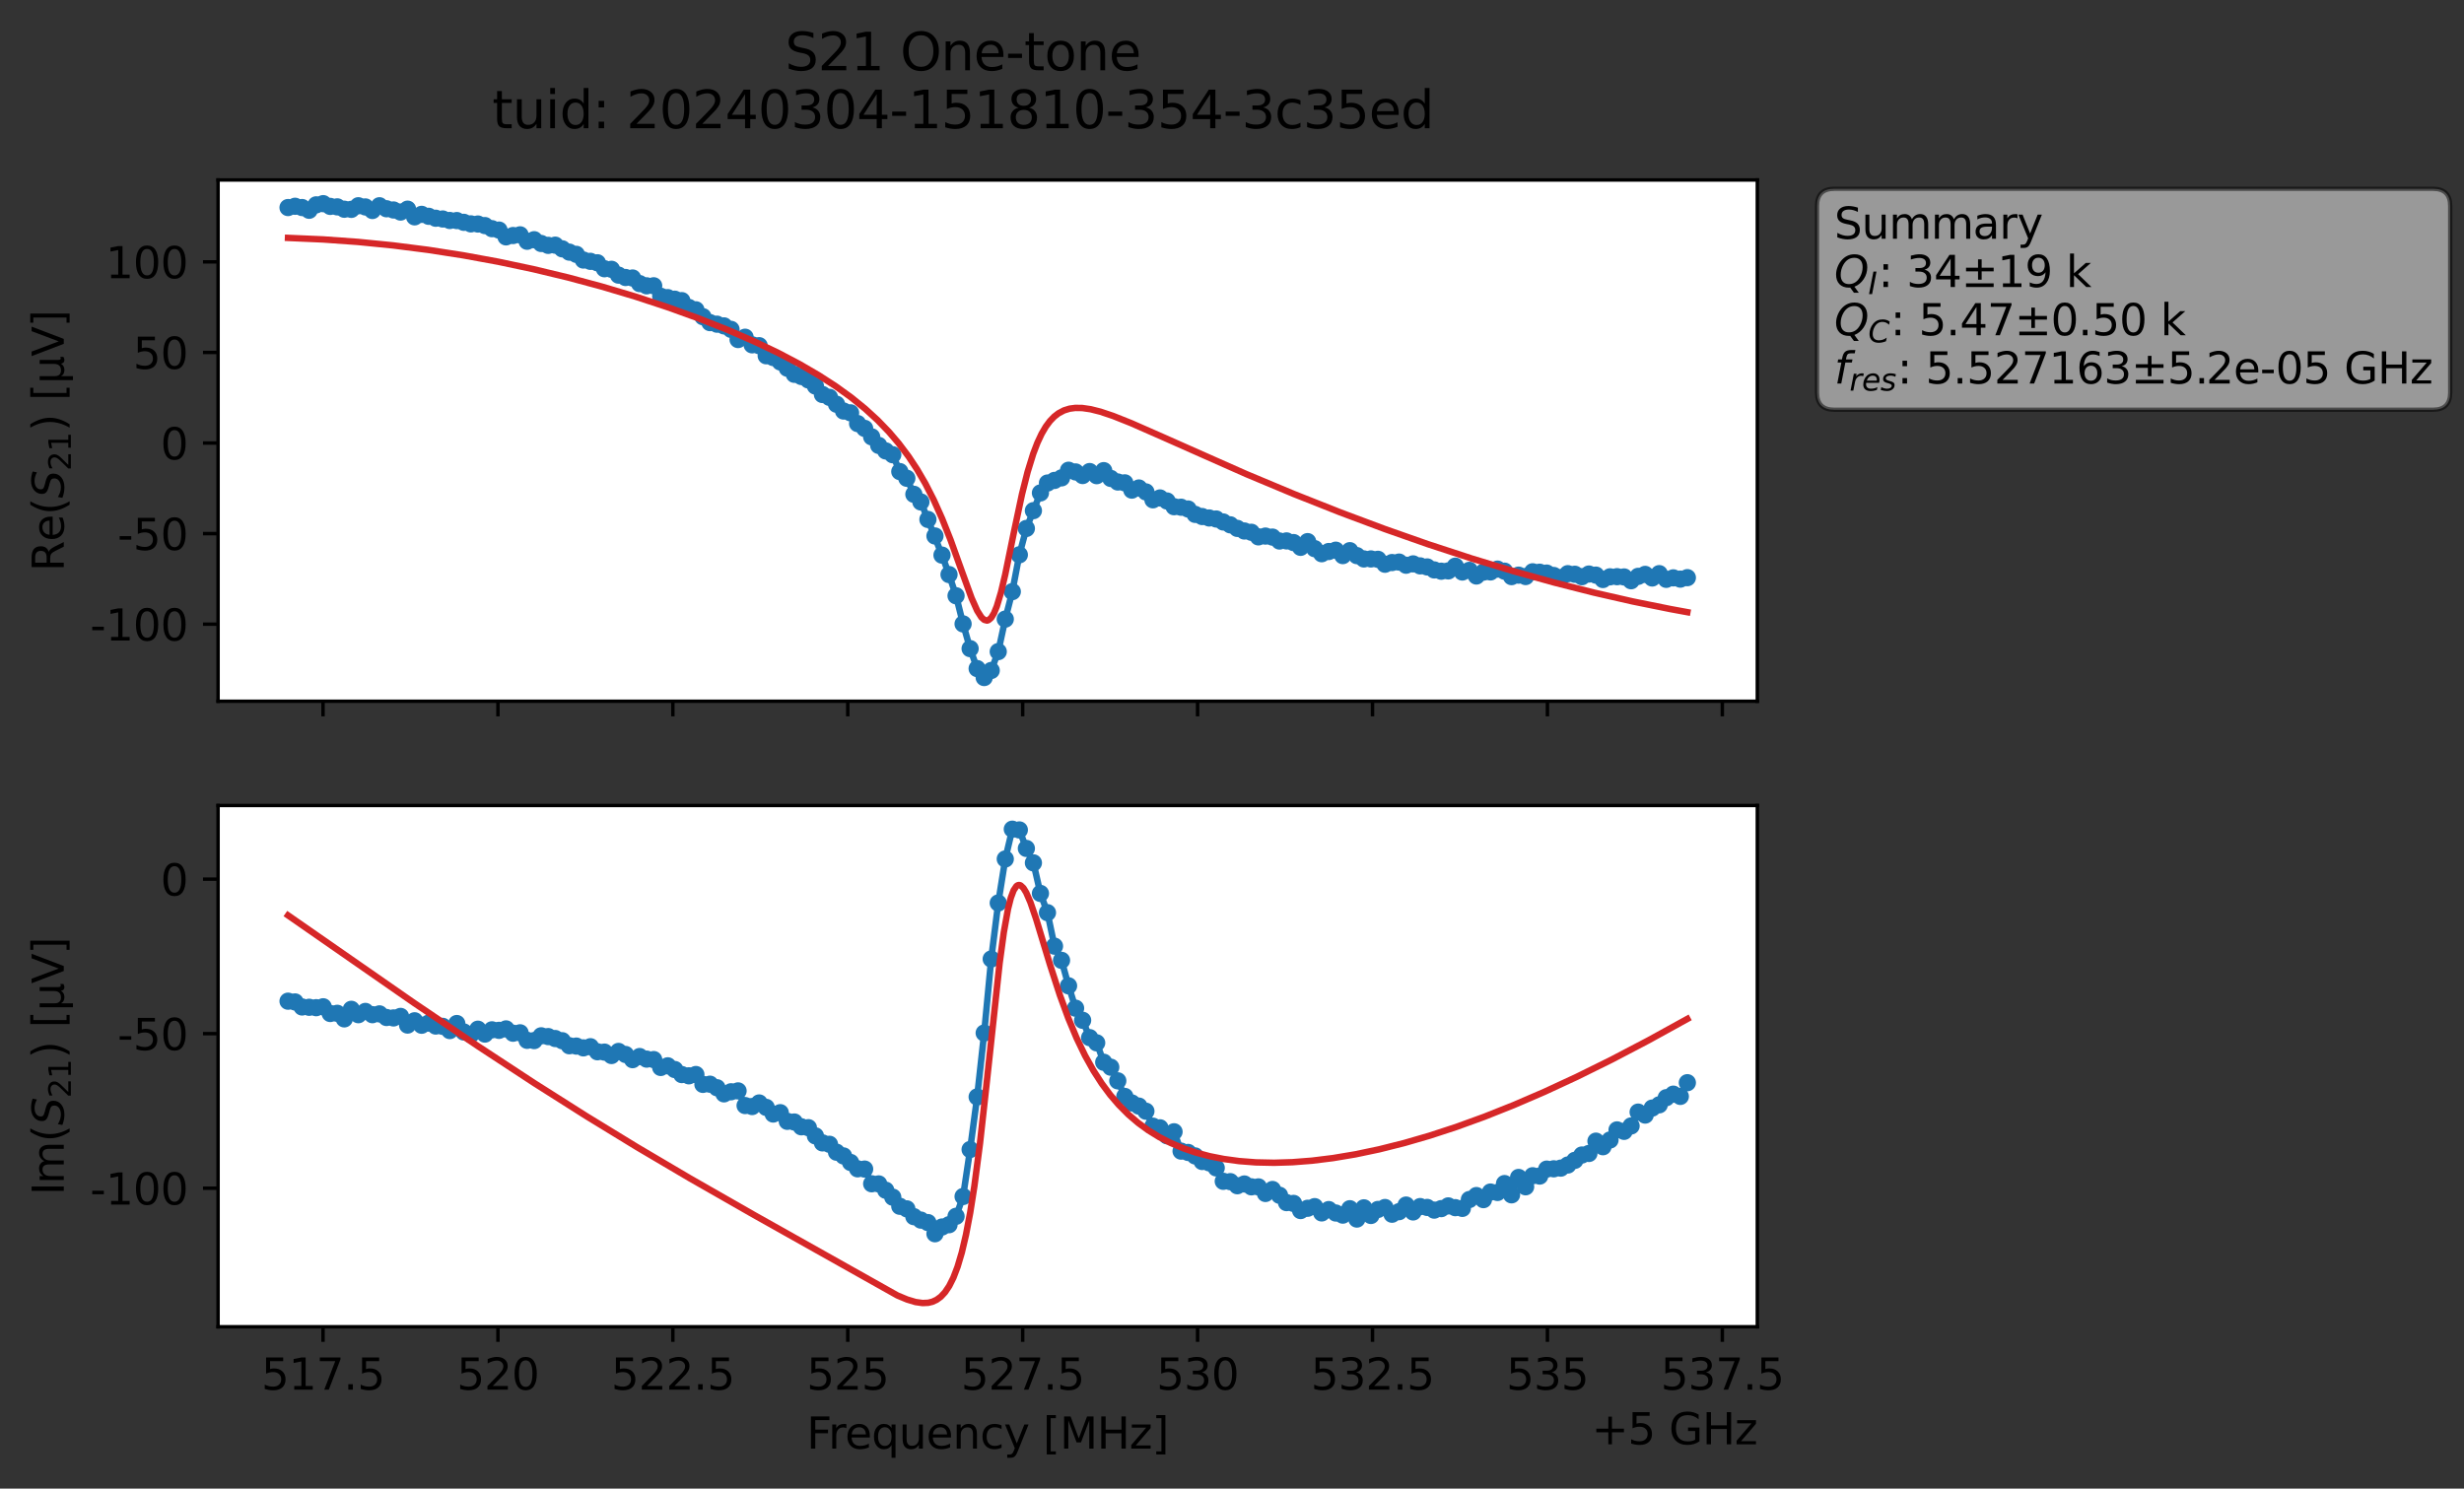 <?xml version="1.0" encoding="utf-8" standalone="no"?>
<!DOCTYPE svg PUBLIC "-//W3C//DTD SVG 1.1//EN"
  "http://www.w3.org/Graphics/SVG/1.1/DTD/svg11.dtd">
<svg xmlns:xlink="http://www.w3.org/1999/xlink" width="571.671pt" height="345.428pt" viewBox="0 0 571.671 345.428" xmlns="http://www.w3.org/2000/svg" version="1.1">
 <rect x="0" y="0" width="571.671" height="345.428" fill="#333333" stroke="none"/>
 <defs>
  <style type="text/css">*{stroke-linejoin: round; stroke-linecap: butt}</style>
 </defs>
 <g id="figure_1">
  <g id="patch_1">
   <path d="M 0 345.428 
L 571.671 345.428 
L 571.671 -0 
L 0 -0 
L 0 345.428 
z
" style="fill: none; opacity: 0"/>
  </g>
  <g id="axes_1">
   <g id="patch_2">
    <path d="M 50.595 162.72 
L 407.715 162.72 
L 407.715 41.76 
L 50.595 41.76 
z
" style="fill: #ffffff"/>
   </g>
   <g id="matplotlib.axis_1">
    <g id="xtick_1">
     <g id="line2d_1">
      <defs>
       <path id="m633eb904ac" d="M 0 0 
L 0 3.5 
" style="stroke: #000000; stroke-width: 0.8"/>
      </defs>
      <g>
       <use xlink:href="#m633eb904ac" x="74.944" y="162.72" style="stroke: #000000; stroke-width: 0.8"/>
      </g>
     </g>
    </g>
    <g id="xtick_2">
     <g id="line2d_2">
      <g>
       <use xlink:href="#m633eb904ac" x="115.526" y="162.72" style="stroke: #000000; stroke-width: 0.8"/>
      </g>
     </g>
    </g>
    <g id="xtick_3">
     <g id="line2d_3">
      <g>
       <use xlink:href="#m633eb904ac" x="156.108" y="162.72" style="stroke: #000000; stroke-width: 0.8"/>
      </g>
     </g>
    </g>
    <g id="xtick_4">
     <g id="line2d_4">
      <g>
       <use xlink:href="#m633eb904ac" x="196.69" y="162.72" style="stroke: #000000; stroke-width: 0.8"/>
      </g>
     </g>
    </g>
    <g id="xtick_5">
     <g id="line2d_5">
      <g>
       <use xlink:href="#m633eb904ac" x="237.272" y="162.72" style="stroke: #000000; stroke-width: 0.8"/>
      </g>
     </g>
    </g>
    <g id="xtick_6">
     <g id="line2d_6">
      <g>
       <use xlink:href="#m633eb904ac" x="277.853" y="162.72" style="stroke: #000000; stroke-width: 0.8"/>
      </g>
     </g>
    </g>
    <g id="xtick_7">
     <g id="line2d_7">
      <g>
       <use xlink:href="#m633eb904ac" x="318.435" y="162.72" style="stroke: #000000; stroke-width: 0.8"/>
      </g>
     </g>
    </g>
    <g id="xtick_8">
     <g id="line2d_8">
      <g>
       <use xlink:href="#m633eb904ac" x="359.017" y="162.72" style="stroke: #000000; stroke-width: 0.8"/>
      </g>
     </g>
    </g>
    <g id="xtick_9">
     <g id="line2d_9">
      <g>
       <use xlink:href="#m633eb904ac" x="399.599" y="162.72" style="stroke: #000000; stroke-width: 0.8"/>
      </g>
     </g>
    </g>
   </g>
   <g id="matplotlib.axis_2">
    <g id="ytick_1">
     <g id="line2d_10">
      <defs>
       <path id="m6c1dea40a0" d="M 0 0 
L -3.5 0 
" style="stroke: #000000; stroke-width: 0.8"/>
      </defs>
      <g>
       <use xlink:href="#m6c1dea40a0" x="50.595" y="144.842" style="stroke: #000000; stroke-width: 0.8"/>
      </g>
     </g>
     <g id="text_1">
      <!-- -100 -->
      <g transform="translate(20.9 148.641) scale(0.1 -0.1)">
       <defs>
        <path id="DejaVuSans-2d" d="M 313 2009 
L 1997 2009 
L 1997 1497 
L 313 1497 
L 313 2009 
z
" transform="scale(0.016)"/>
        <path id="DejaVuSans-31" d="M 794 531 
L 1825 531 
L 1825 4091 
L 703 3866 
L 703 4441 
L 1819 4666 
L 2450 4666 
L 2450 531 
L 3481 531 
L 3481 0 
L 794 0 
L 794 531 
z
" transform="scale(0.016)"/>
        <path id="DejaVuSans-30" d="M 2034 4250 
Q 1547 4250 1301 3770 
Q 1056 3291 1056 2328 
Q 1056 1369 1301 889 
Q 1547 409 2034 409 
Q 2525 409 2770 889 
Q 3016 1369 3016 2328 
Q 3016 3291 2770 3770 
Q 2525 4250 2034 4250 
z
M 2034 4750 
Q 2819 4750 3233 4129 
Q 3647 3509 3647 2328 
Q 3647 1150 3233 529 
Q 2819 -91 2034 -91 
Q 1250 -91 836 529 
Q 422 1150 422 2328 
Q 422 3509 836 4129 
Q 1250 4750 2034 4750 
z
" transform="scale(0.016)"/>
       </defs>
       <use xlink:href="#DejaVuSans-2d"/>
       <use xlink:href="#DejaVuSans-31" x="36.084"/>
       <use xlink:href="#DejaVuSans-30" x="99.707"/>
       <use xlink:href="#DejaVuSans-30" x="163.33"/>
      </g>
     </g>
    </g>
    <g id="ytick_2">
     <g id="line2d_11">
      <g>
       <use xlink:href="#m6c1dea40a0" x="50.595" y="123.823" style="stroke: #000000; stroke-width: 0.8"/>
      </g>
     </g>
     <g id="text_2">
      <!-- -50 -->
      <g transform="translate(27.262 127.622) scale(0.1 -0.1)">
       <defs>
        <path id="DejaVuSans-35" d="M 691 4666 
L 3169 4666 
L 3169 4134 
L 1269 4134 
L 1269 2991 
Q 1406 3038 1543 3061 
Q 1681 3084 1819 3084 
Q 2600 3084 3056 2656 
Q 3513 2228 3513 1497 
Q 3513 744 3044 326 
Q 2575 -91 1722 -91 
Q 1428 -91 1123 -41 
Q 819 9 494 109 
L 494 744 
Q 775 591 1075 516 
Q 1375 441 1709 441 
Q 2250 441 2565 725 
Q 2881 1009 2881 1497 
Q 2881 1984 2565 2268 
Q 2250 2553 1709 2553 
Q 1456 2553 1204 2497 
Q 953 2441 691 2322 
L 691 4666 
z
" transform="scale(0.016)"/>
       </defs>
       <use xlink:href="#DejaVuSans-2d"/>
       <use xlink:href="#DejaVuSans-35" x="36.084"/>
       <use xlink:href="#DejaVuSans-30" x="99.707"/>
      </g>
     </g>
    </g>
    <g id="ytick_3">
     <g id="line2d_12">
      <g>
       <use xlink:href="#m6c1dea40a0" x="50.595" y="102.804" style="stroke: #000000; stroke-width: 0.8"/>
      </g>
     </g>
     <g id="text_3">
      <!-- 0 -->
      <g transform="translate(37.233 106.604) scale(0.1 -0.1)">
       <use xlink:href="#DejaVuSans-30"/>
      </g>
     </g>
    </g>
    <g id="ytick_4">
     <g id="line2d_13">
      <g>
       <use xlink:href="#m6c1dea40a0" x="50.595" y="81.786" style="stroke: #000000; stroke-width: 0.8"/>
      </g>
     </g>
     <g id="text_4">
      <!-- 50 -->
      <g transform="translate(30.87 85.585) scale(0.1 -0.1)">
       <use xlink:href="#DejaVuSans-35"/>
       <use xlink:href="#DejaVuSans-30" x="63.623"/>
      </g>
     </g>
    </g>
    <g id="ytick_5">
     <g id="line2d_14">
      <g>
       <use xlink:href="#m6c1dea40a0" x="50.595" y="60.767" style="stroke: #000000; stroke-width: 0.8"/>
      </g>
     </g>
     <g id="text_5">
      <!-- 100 -->
      <g transform="translate(24.508 64.566) scale(0.1 -0.1)">
       <use xlink:href="#DejaVuSans-31"/>
       <use xlink:href="#DejaVuSans-30" x="63.623"/>
       <use xlink:href="#DejaVuSans-30" x="127.246"/>
      </g>
     </g>
    </g>
    <g id="text_6">
     <!-- Re$(S_{21})$ [μV] -->
     <g transform="translate(14.8 132.59) rotate(-90) scale(0.1 -0.1)">
      <defs>
       <path id="DejaVuSans-52" d="M 2841 2188 
Q 3044 2119 3236 1894 
Q 3428 1669 3622 1275 
L 4263 0 
L 3584 0 
L 2988 1197 
Q 2756 1666 2539 1819 
Q 2322 1972 1947 1972 
L 1259 1972 
L 1259 0 
L 628 0 
L 628 4666 
L 2053 4666 
Q 2853 4666 3247 4331 
Q 3641 3997 3641 3322 
Q 3641 2881 3436 2590 
Q 3231 2300 2841 2188 
z
M 1259 4147 
L 1259 2491 
L 2053 2491 
Q 2509 2491 2742 2702 
Q 2975 2913 2975 3322 
Q 2975 3731 2742 3939 
Q 2509 4147 2053 4147 
L 1259 4147 
z
" transform="scale(0.016)"/>
       <path id="DejaVuSans-65" d="M 3597 1894 
L 3597 1613 
L 953 1613 
Q 991 1019 1311 708 
Q 1631 397 2203 397 
Q 2534 397 2845 478 
Q 3156 559 3463 722 
L 3463 178 
Q 3153 47 2828 -22 
Q 2503 -91 2169 -91 
Q 1331 -91 842 396 
Q 353 884 353 1716 
Q 353 2575 817 3079 
Q 1281 3584 2069 3584 
Q 2775 3584 3186 3129 
Q 3597 2675 3597 1894 
z
M 3022 2063 
Q 3016 2534 2758 2815 
Q 2500 3097 2075 3097 
Q 1594 3097 1305 2825 
Q 1016 2553 972 2059 
L 3022 2063 
z
" transform="scale(0.016)"/>
       <path id="DejaVuSans-28" d="M 1984 4856 
Q 1566 4138 1362 3434 
Q 1159 2731 1159 2009 
Q 1159 1288 1364 580 
Q 1569 -128 1984 -844 
L 1484 -844 
Q 1016 -109 783 600 
Q 550 1309 550 2009 
Q 550 2706 781 3412 
Q 1013 4119 1484 4856 
L 1984 4856 
z
" transform="scale(0.016)"/>
       <path id="DejaVuSans-Oblique-53" d="M 3859 4513 
L 3738 3897 
Q 3422 4066 3111 4152 
Q 2800 4238 2509 4238 
Q 1944 4238 1609 3991 
Q 1275 3744 1275 3334 
Q 1275 3109 1398 2989 
Q 1522 2869 2034 2731 
L 2413 2638 
Q 3053 2472 3303 2217 
Q 3553 1963 3553 1503 
Q 3553 797 2998 353 
Q 2444 -91 1538 -91 
Q 1166 -91 791 -17 
Q 416 56 38 206 
L 166 856 
Q 513 641 861 531 
Q 1209 422 1556 422 
Q 2147 422 2503 684 
Q 2859 947 2859 1369 
Q 2859 1650 2717 1795 
Q 2575 1941 2106 2059 
L 1728 2156 
Q 1081 2325 845 2545 
Q 609 2766 609 3163 
Q 609 3859 1145 4304 
Q 1681 4750 2541 4750 
Q 2875 4750 3203 4690 
Q 3531 4631 3859 4513 
z
" transform="scale(0.016)"/>
       <path id="DejaVuSans-32" d="M 1228 531 
L 3431 531 
L 3431 0 
L 469 0 
L 469 531 
Q 828 903 1448 1529 
Q 2069 2156 2228 2338 
Q 2531 2678 2651 2914 
Q 2772 3150 2772 3378 
Q 2772 3750 2511 3984 
Q 2250 4219 1831 4219 
Q 1534 4219 1204 4116 
Q 875 4013 500 3803 
L 500 4441 
Q 881 4594 1212 4672 
Q 1544 4750 1819 4750 
Q 2544 4750 2975 4387 
Q 3406 4025 3406 3419 
Q 3406 3131 3298 2873 
Q 3191 2616 2906 2266 
Q 2828 2175 2409 1742 
Q 1991 1309 1228 531 
z
" transform="scale(0.016)"/>
       <path id="DejaVuSans-29" d="M 513 4856 
L 1013 4856 
Q 1481 4119 1714 3412 
Q 1947 2706 1947 2009 
Q 1947 1309 1714 600 
Q 1481 -109 1013 -844 
L 513 -844 
Q 928 -128 1133 580 
Q 1338 1288 1338 2009 
Q 1338 2731 1133 3434 
Q 928 4138 513 4856 
z
" transform="scale(0.016)"/>
       <path id="DejaVuSans-20" transform="scale(0.016)"/>
       <path id="DejaVuSans-5b" d="M 550 4863 
L 1875 4863 
L 1875 4416 
L 1125 4416 
L 1125 -397 
L 1875 -397 
L 1875 -844 
L 550 -844 
L 550 4863 
z
" transform="scale(0.016)"/>
       <path id="DejaVuSans-3bc" d="M 544 -1331 
L 544 3500 
L 1119 3500 
L 1119 1325 
Q 1119 872 1334 640 
Q 1550 409 1972 409 
Q 2434 409 2667 671 
Q 2900 934 2900 1459 
L 2900 3500 
L 3475 3500 
L 3475 806 
Q 3475 619 3529 530 
Q 3584 441 3700 441 
Q 3728 441 3778 458 
Q 3828 475 3916 513 
L 3916 50 
Q 3788 -22 3673 -56 
Q 3559 -91 3450 -91 
Q 3234 -91 3106 31 
Q 2978 153 2931 403 
Q 2775 156 2548 32 
Q 2322 -91 2016 -91 
Q 1697 -91 1473 31 
Q 1250 153 1119 397 
L 1119 -1331 
L 544 -1331 
z
" transform="scale(0.016)"/>
       <path id="DejaVuSans-56" d="M 1831 0 
L 50 4666 
L 709 4666 
L 2188 738 
L 3669 4666 
L 4325 4666 
L 2547 0 
L 1831 0 
z
" transform="scale(0.016)"/>
       <path id="DejaVuSans-5d" d="M 1947 4863 
L 1947 -844 
L 622 -844 
L 622 -397 
L 1369 -397 
L 1369 4416 
L 622 4416 
L 622 4863 
L 1947 4863 
z
" transform="scale(0.016)"/>
      </defs>
      <use xlink:href="#DejaVuSans-52" transform="translate(0 0.016)"/>
      <use xlink:href="#DejaVuSans-65" transform="translate(69.482 0.016)"/>
      <use xlink:href="#DejaVuSans-28" transform="translate(131.006 0.016)"/>
      <use xlink:href="#DejaVuSans-Oblique-53" transform="translate(170.02 0.016)"/>
      <use xlink:href="#DejaVuSans-32" transform="translate(233.496 -16.391) scale(0.7)"/>
      <use xlink:href="#DejaVuSans-31" transform="translate(278.032 -16.391) scale(0.7)"/>
      <use xlink:href="#DejaVuSans-29" transform="translate(325.303 0.016)"/>
      <use xlink:href="#DejaVuSans-20" transform="translate(364.316 0.016)"/>
      <use xlink:href="#DejaVuSans-5b" transform="translate(396.104 0.016)"/>
      <use xlink:href="#DejaVuSans-3bc" transform="translate(435.117 0.016)"/>
      <use xlink:href="#DejaVuSans-56" transform="translate(498.74 0.016)"/>
      <use xlink:href="#DejaVuSans-5d" transform="translate(567.148 0.016)"/>
     </g>
    </g>
   </g>
   <g id="line2d_15">
    <path d="M 66.828 48.161 
L 68.459 47.864 
L 70.091 48.16 
L 71.722 48.793 
L 73.354 47.537 
L 74.985 47.258 
L 76.617 47.895 
L 78.248 48.002 
L 79.879 48.551 
L 81.511 48.584 
L 83.142 47.742 
L 84.774 48.02 
L 86.405 48.843 
L 88.037 47.746 
L 89.668 48.441 
L 91.299 48.727 
L 92.931 49.204 
L 94.562 48.54 
L 96.194 50.319 
L 97.825 49.742 
L 101.088 50.64 
L 102.719 50.816 
L 104.351 51.163 
L 105.982 51.181 
L 109.245 51.95 
L 110.877 51.984 
L 112.508 52.346 
L 114.14 53.061 
L 115.771 53.388 
L 117.402 54.967 
L 119.034 54.654 
L 120.665 54.495 
L 122.297 55.981 
L 123.928 55.626 
L 125.56 56.501 
L 127.191 56.935 
L 128.822 56.889 
L 132.085 58.507 
L 133.717 59.023 
L 135.348 60.34 
L 138.611 60.981 
L 140.242 62.362 
L 141.874 62.493 
L 143.505 63.843 
L 145.137 64.394 
L 146.768 64.511 
L 148.4 65.812 
L 150.031 66.324 
L 151.662 66.315 
L 153.294 68.75 
L 158.188 69.765 
L 159.82 71.348 
L 161.451 71.893 
L 163.082 73.487 
L 164.714 74.861 
L 167.977 75.623 
L 169.608 76.428 
L 171.24 78.789 
L 172.871 78.254 
L 174.502 80.014 
L 176.134 80.216 
L 177.765 82.554 
L 179.397 82.964 
L 181.028 83.986 
L 184.291 86.857 
L 185.922 87.368 
L 187.554 88.168 
L 189.185 89.58 
L 190.817 91.544 
L 192.448 92.204 
L 195.711 95.378 
L 197.342 95.801 
L 198.974 98.283 
L 200.605 99.406 
L 203.868 103.355 
L 205.5 104.636 
L 207.131 105.524 
L 208.762 109.429 
L 210.394 110.983 
L 212.025 114.702 
L 213.657 116.479 
L 218.551 128.816 
L 220.182 133.324 
L 221.814 138.244 
L 223.445 144.777 
L 225.077 150.514 
L 226.708 155.14 
L 228.34 157.222 
L 229.971 155.583 
L 231.602 151.206 
L 233.234 143.66 
L 234.865 137.285 
L 236.497 128.742 
L 238.128 122.625 
L 241.391 114.382 
L 243.022 112.088 
L 246.285 110.888 
L 247.917 109.117 
L 249.548 109.512 
L 251.18 110.347 
L 252.811 109.421 
L 254.442 110.379 
L 256.074 109.21 
L 257.705 111.018 
L 259.337 111.846 
L 260.968 112.045 
L 262.6 113.732 
L 264.231 113.236 
L 265.862 114.149 
L 267.494 115.979 
L 269.125 115.551 
L 270.757 116.254 
L 272.388 117.578 
L 274.02 117.7 
L 275.651 118.111 
L 277.282 119.363 
L 278.914 119.861 
L 282.177 120.433 
L 288.703 123.214 
L 290.334 123.514 
L 291.965 124.578 
L 293.597 124.393 
L 295.228 124.631 
L 296.86 125.542 
L 298.491 125.517 
L 300.123 125.903 
L 301.754 127.005 
L 303.385 125.681 
L 305.017 127.316 
L 306.648 128.489 
L 308.28 127.978 
L 309.911 127.668 
L 311.543 128.926 
L 313.174 127.78 
L 314.805 128.93 
L 316.437 129.699 
L 319.7 129.788 
L 321.331 130.93 
L 322.963 130.538 
L 324.594 130.43 
L 326.225 131.157 
L 327.857 130.849 
L 329.488 131.311 
L 331.12 131.555 
L 332.751 132.247 
L 334.383 132.546 
L 336.014 132.478 
L 337.645 131.382 
L 339.277 132.734 
L 340.908 132.343 
L 342.54 133.659 
L 344.171 132.759 
L 345.803 132.715 
L 347.434 132.06 
L 349.065 132.538 
L 350.697 133.803 
L 352.328 133.462 
L 353.96 133.786 
L 355.591 132.685 
L 358.854 132.983 
L 362.117 134.043 
L 363.748 133.122 
L 365.38 133.257 
L 367.011 133.822 
L 368.643 133.205 
L 370.274 133.457 
L 371.905 134.478 
L 373.537 133.852 
L 376.8 133.879 
L 378.431 134.758 
L 380.063 133.742 
L 381.694 133.287 
L 383.325 134.12 
L 384.957 133.113 
L 386.588 134.434 
L 388.22 134.092 
L 389.851 134.382 
L 391.483 134.045 
L 391.483 134.045 
" clip-path="url(#paa76b321d2)" style="fill: none; stroke: #1f77b4; stroke-width: 1.5; stroke-linecap: square"/>
    <defs>
     <path id="m7a68ba953e" d="M 0 1.5 
C 0.398 1.5 0.779 1.342 1.061 1.061 
C 1.342 0.779 1.5 0.398 1.5 0 
C 1.5 -0.398 1.342 -0.779 1.061 -1.061 
C 0.779 -1.342 0.398 -1.5 0 -1.5 
C -0.398 -1.5 -0.779 -1.342 -1.061 -1.061 
C -1.342 -0.779 -1.5 -0.398 -1.5 0 
C -1.5 0.398 -1.342 0.779 -1.061 1.061 
C -0.779 1.342 -0.398 1.5 0 1.5 
z
" style="stroke: #1f77b4"/>
    </defs>
    <g clip-path="url(#paa76b321d2)">
     <use xlink:href="#m7a68ba953e" x="66.828" y="48.161" style="fill: #1f77b4; stroke: #1f77b4"/>
     <use xlink:href="#m7a68ba953e" x="68.459" y="47.864" style="fill: #1f77b4; stroke: #1f77b4"/>
     <use xlink:href="#m7a68ba953e" x="70.091" y="48.16" style="fill: #1f77b4; stroke: #1f77b4"/>
     <use xlink:href="#m7a68ba953e" x="71.722" y="48.793" style="fill: #1f77b4; stroke: #1f77b4"/>
     <use xlink:href="#m7a68ba953e" x="73.354" y="47.537" style="fill: #1f77b4; stroke: #1f77b4"/>
     <use xlink:href="#m7a68ba953e" x="74.985" y="47.258" style="fill: #1f77b4; stroke: #1f77b4"/>
     <use xlink:href="#m7a68ba953e" x="76.617" y="47.895" style="fill: #1f77b4; stroke: #1f77b4"/>
     <use xlink:href="#m7a68ba953e" x="78.248" y="48.002" style="fill: #1f77b4; stroke: #1f77b4"/>
     <use xlink:href="#m7a68ba953e" x="79.879" y="48.551" style="fill: #1f77b4; stroke: #1f77b4"/>
     <use xlink:href="#m7a68ba953e" x="81.511" y="48.584" style="fill: #1f77b4; stroke: #1f77b4"/>
     <use xlink:href="#m7a68ba953e" x="83.142" y="47.742" style="fill: #1f77b4; stroke: #1f77b4"/>
     <use xlink:href="#m7a68ba953e" x="84.774" y="48.02" style="fill: #1f77b4; stroke: #1f77b4"/>
     <use xlink:href="#m7a68ba953e" x="86.405" y="48.843" style="fill: #1f77b4; stroke: #1f77b4"/>
     <use xlink:href="#m7a68ba953e" x="88.037" y="47.746" style="fill: #1f77b4; stroke: #1f77b4"/>
     <use xlink:href="#m7a68ba953e" x="89.668" y="48.441" style="fill: #1f77b4; stroke: #1f77b4"/>
     <use xlink:href="#m7a68ba953e" x="91.299" y="48.727" style="fill: #1f77b4; stroke: #1f77b4"/>
     <use xlink:href="#m7a68ba953e" x="92.931" y="49.204" style="fill: #1f77b4; stroke: #1f77b4"/>
     <use xlink:href="#m7a68ba953e" x="94.562" y="48.54" style="fill: #1f77b4; stroke: #1f77b4"/>
     <use xlink:href="#m7a68ba953e" x="96.194" y="50.319" style="fill: #1f77b4; stroke: #1f77b4"/>
     <use xlink:href="#m7a68ba953e" x="97.825" y="49.742" style="fill: #1f77b4; stroke: #1f77b4"/>
     <use xlink:href="#m7a68ba953e" x="99.457" y="50.192" style="fill: #1f77b4; stroke: #1f77b4"/>
     <use xlink:href="#m7a68ba953e" x="101.088" y="50.64" style="fill: #1f77b4; stroke: #1f77b4"/>
     <use xlink:href="#m7a68ba953e" x="102.719" y="50.816" style="fill: #1f77b4; stroke: #1f77b4"/>
     <use xlink:href="#m7a68ba953e" x="104.351" y="51.163" style="fill: #1f77b4; stroke: #1f77b4"/>
     <use xlink:href="#m7a68ba953e" x="105.982" y="51.181" style="fill: #1f77b4; stroke: #1f77b4"/>
     <use xlink:href="#m7a68ba953e" x="107.614" y="51.591" style="fill: #1f77b4; stroke: #1f77b4"/>
     <use xlink:href="#m7a68ba953e" x="109.245" y="51.95" style="fill: #1f77b4; stroke: #1f77b4"/>
     <use xlink:href="#m7a68ba953e" x="110.877" y="51.984" style="fill: #1f77b4; stroke: #1f77b4"/>
     <use xlink:href="#m7a68ba953e" x="112.508" y="52.346" style="fill: #1f77b4; stroke: #1f77b4"/>
     <use xlink:href="#m7a68ba953e" x="114.14" y="53.061" style="fill: #1f77b4; stroke: #1f77b4"/>
     <use xlink:href="#m7a68ba953e" x="115.771" y="53.388" style="fill: #1f77b4; stroke: #1f77b4"/>
     <use xlink:href="#m7a68ba953e" x="117.402" y="54.967" style="fill: #1f77b4; stroke: #1f77b4"/>
     <use xlink:href="#m7a68ba953e" x="119.034" y="54.654" style="fill: #1f77b4; stroke: #1f77b4"/>
     <use xlink:href="#m7a68ba953e" x="120.665" y="54.495" style="fill: #1f77b4; stroke: #1f77b4"/>
     <use xlink:href="#m7a68ba953e" x="122.297" y="55.981" style="fill: #1f77b4; stroke: #1f77b4"/>
     <use xlink:href="#m7a68ba953e" x="123.928" y="55.626" style="fill: #1f77b4; stroke: #1f77b4"/>
     <use xlink:href="#m7a68ba953e" x="125.56" y="56.501" style="fill: #1f77b4; stroke: #1f77b4"/>
     <use xlink:href="#m7a68ba953e" x="127.191" y="56.935" style="fill: #1f77b4; stroke: #1f77b4"/>
     <use xlink:href="#m7a68ba953e" x="128.822" y="56.889" style="fill: #1f77b4; stroke: #1f77b4"/>
     <use xlink:href="#m7a68ba953e" x="130.454" y="57.743" style="fill: #1f77b4; stroke: #1f77b4"/>
     <use xlink:href="#m7a68ba953e" x="132.085" y="58.507" style="fill: #1f77b4; stroke: #1f77b4"/>
     <use xlink:href="#m7a68ba953e" x="133.717" y="59.023" style="fill: #1f77b4; stroke: #1f77b4"/>
     <use xlink:href="#m7a68ba953e" x="135.348" y="60.34" style="fill: #1f77b4; stroke: #1f77b4"/>
     <use xlink:href="#m7a68ba953e" x="136.98" y="60.645" style="fill: #1f77b4; stroke: #1f77b4"/>
     <use xlink:href="#m7a68ba953e" x="138.611" y="60.981" style="fill: #1f77b4; stroke: #1f77b4"/>
     <use xlink:href="#m7a68ba953e" x="140.242" y="62.362" style="fill: #1f77b4; stroke: #1f77b4"/>
     <use xlink:href="#m7a68ba953e" x="141.874" y="62.493" style="fill: #1f77b4; stroke: #1f77b4"/>
     <use xlink:href="#m7a68ba953e" x="143.505" y="63.843" style="fill: #1f77b4; stroke: #1f77b4"/>
     <use xlink:href="#m7a68ba953e" x="145.137" y="64.394" style="fill: #1f77b4; stroke: #1f77b4"/>
     <use xlink:href="#m7a68ba953e" x="146.768" y="64.511" style="fill: #1f77b4; stroke: #1f77b4"/>
     <use xlink:href="#m7a68ba953e" x="148.4" y="65.812" style="fill: #1f77b4; stroke: #1f77b4"/>
     <use xlink:href="#m7a68ba953e" x="150.031" y="66.324" style="fill: #1f77b4; stroke: #1f77b4"/>
     <use xlink:href="#m7a68ba953e" x="151.662" y="66.315" style="fill: #1f77b4; stroke: #1f77b4"/>
     <use xlink:href="#m7a68ba953e" x="153.294" y="68.75" style="fill: #1f77b4; stroke: #1f77b4"/>
     <use xlink:href="#m7a68ba953e" x="154.925" y="69.064" style="fill: #1f77b4; stroke: #1f77b4"/>
     <use xlink:href="#m7a68ba953e" x="156.557" y="69.429" style="fill: #1f77b4; stroke: #1f77b4"/>
     <use xlink:href="#m7a68ba953e" x="158.188" y="69.765" style="fill: #1f77b4; stroke: #1f77b4"/>
     <use xlink:href="#m7a68ba953e" x="159.82" y="71.348" style="fill: #1f77b4; stroke: #1f77b4"/>
     <use xlink:href="#m7a68ba953e" x="161.451" y="71.893" style="fill: #1f77b4; stroke: #1f77b4"/>
     <use xlink:href="#m7a68ba953e" x="163.082" y="73.487" style="fill: #1f77b4; stroke: #1f77b4"/>
     <use xlink:href="#m7a68ba953e" x="164.714" y="74.861" style="fill: #1f77b4; stroke: #1f77b4"/>
     <use xlink:href="#m7a68ba953e" x="166.345" y="75.226" style="fill: #1f77b4; stroke: #1f77b4"/>
     <use xlink:href="#m7a68ba953e" x="167.977" y="75.623" style="fill: #1f77b4; stroke: #1f77b4"/>
     <use xlink:href="#m7a68ba953e" x="169.608" y="76.428" style="fill: #1f77b4; stroke: #1f77b4"/>
     <use xlink:href="#m7a68ba953e" x="171.24" y="78.789" style="fill: #1f77b4; stroke: #1f77b4"/>
     <use xlink:href="#m7a68ba953e" x="172.871" y="78.254" style="fill: #1f77b4; stroke: #1f77b4"/>
     <use xlink:href="#m7a68ba953e" x="174.502" y="80.014" style="fill: #1f77b4; stroke: #1f77b4"/>
     <use xlink:href="#m7a68ba953e" x="176.134" y="80.216" style="fill: #1f77b4; stroke: #1f77b4"/>
     <use xlink:href="#m7a68ba953e" x="177.765" y="82.554" style="fill: #1f77b4; stroke: #1f77b4"/>
     <use xlink:href="#m7a68ba953e" x="179.397" y="82.964" style="fill: #1f77b4; stroke: #1f77b4"/>
     <use xlink:href="#m7a68ba953e" x="181.028" y="83.986" style="fill: #1f77b4; stroke: #1f77b4"/>
     <use xlink:href="#m7a68ba953e" x="182.66" y="85.441" style="fill: #1f77b4; stroke: #1f77b4"/>
     <use xlink:href="#m7a68ba953e" x="184.291" y="86.857" style="fill: #1f77b4; stroke: #1f77b4"/>
     <use xlink:href="#m7a68ba953e" x="185.922" y="87.368" style="fill: #1f77b4; stroke: #1f77b4"/>
     <use xlink:href="#m7a68ba953e" x="187.554" y="88.168" style="fill: #1f77b4; stroke: #1f77b4"/>
     <use xlink:href="#m7a68ba953e" x="189.185" y="89.58" style="fill: #1f77b4; stroke: #1f77b4"/>
     <use xlink:href="#m7a68ba953e" x="190.817" y="91.544" style="fill: #1f77b4; stroke: #1f77b4"/>
     <use xlink:href="#m7a68ba953e" x="192.448" y="92.204" style="fill: #1f77b4; stroke: #1f77b4"/>
     <use xlink:href="#m7a68ba953e" x="194.08" y="93.804" style="fill: #1f77b4; stroke: #1f77b4"/>
     <use xlink:href="#m7a68ba953e" x="195.711" y="95.378" style="fill: #1f77b4; stroke: #1f77b4"/>
     <use xlink:href="#m7a68ba953e" x="197.342" y="95.801" style="fill: #1f77b4; stroke: #1f77b4"/>
     <use xlink:href="#m7a68ba953e" x="198.974" y="98.283" style="fill: #1f77b4; stroke: #1f77b4"/>
     <use xlink:href="#m7a68ba953e" x="200.605" y="99.406" style="fill: #1f77b4; stroke: #1f77b4"/>
     <use xlink:href="#m7a68ba953e" x="202.237" y="101.37" style="fill: #1f77b4; stroke: #1f77b4"/>
     <use xlink:href="#m7a68ba953e" x="203.868" y="103.355" style="fill: #1f77b4; stroke: #1f77b4"/>
     <use xlink:href="#m7a68ba953e" x="205.5" y="104.636" style="fill: #1f77b4; stroke: #1f77b4"/>
     <use xlink:href="#m7a68ba953e" x="207.131" y="105.524" style="fill: #1f77b4; stroke: #1f77b4"/>
     <use xlink:href="#m7a68ba953e" x="208.762" y="109.429" style="fill: #1f77b4; stroke: #1f77b4"/>
     <use xlink:href="#m7a68ba953e" x="210.394" y="110.983" style="fill: #1f77b4; stroke: #1f77b4"/>
     <use xlink:href="#m7a68ba953e" x="212.025" y="114.702" style="fill: #1f77b4; stroke: #1f77b4"/>
     <use xlink:href="#m7a68ba953e" x="213.657" y="116.479" style="fill: #1f77b4; stroke: #1f77b4"/>
     <use xlink:href="#m7a68ba953e" x="215.288" y="120.534" style="fill: #1f77b4; stroke: #1f77b4"/>
     <use xlink:href="#m7a68ba953e" x="216.92" y="124.373" style="fill: #1f77b4; stroke: #1f77b4"/>
     <use xlink:href="#m7a68ba953e" x="218.551" y="128.816" style="fill: #1f77b4; stroke: #1f77b4"/>
     <use xlink:href="#m7a68ba953e" x="220.182" y="133.324" style="fill: #1f77b4; stroke: #1f77b4"/>
     <use xlink:href="#m7a68ba953e" x="221.814" y="138.244" style="fill: #1f77b4; stroke: #1f77b4"/>
     <use xlink:href="#m7a68ba953e" x="223.445" y="144.777" style="fill: #1f77b4; stroke: #1f77b4"/>
     <use xlink:href="#m7a68ba953e" x="225.077" y="150.514" style="fill: #1f77b4; stroke: #1f77b4"/>
     <use xlink:href="#m7a68ba953e" x="226.708" y="155.14" style="fill: #1f77b4; stroke: #1f77b4"/>
     <use xlink:href="#m7a68ba953e" x="228.34" y="157.222" style="fill: #1f77b4; stroke: #1f77b4"/>
     <use xlink:href="#m7a68ba953e" x="229.971" y="155.583" style="fill: #1f77b4; stroke: #1f77b4"/>
     <use xlink:href="#m7a68ba953e" x="231.602" y="151.206" style="fill: #1f77b4; stroke: #1f77b4"/>
     <use xlink:href="#m7a68ba953e" x="233.234" y="143.66" style="fill: #1f77b4; stroke: #1f77b4"/>
     <use xlink:href="#m7a68ba953e" x="234.865" y="137.285" style="fill: #1f77b4; stroke: #1f77b4"/>
     <use xlink:href="#m7a68ba953e" x="236.497" y="128.742" style="fill: #1f77b4; stroke: #1f77b4"/>
     <use xlink:href="#m7a68ba953e" x="238.128" y="122.625" style="fill: #1f77b4; stroke: #1f77b4"/>
     <use xlink:href="#m7a68ba953e" x="239.76" y="118.496" style="fill: #1f77b4; stroke: #1f77b4"/>
     <use xlink:href="#m7a68ba953e" x="241.391" y="114.382" style="fill: #1f77b4; stroke: #1f77b4"/>
     <use xlink:href="#m7a68ba953e" x="243.022" y="112.088" style="fill: #1f77b4; stroke: #1f77b4"/>
     <use xlink:href="#m7a68ba953e" x="244.654" y="111.481" style="fill: #1f77b4; stroke: #1f77b4"/>
     <use xlink:href="#m7a68ba953e" x="246.285" y="110.888" style="fill: #1f77b4; stroke: #1f77b4"/>
     <use xlink:href="#m7a68ba953e" x="247.917" y="109.117" style="fill: #1f77b4; stroke: #1f77b4"/>
     <use xlink:href="#m7a68ba953e" x="249.548" y="109.512" style="fill: #1f77b4; stroke: #1f77b4"/>
     <use xlink:href="#m7a68ba953e" x="251.18" y="110.347" style="fill: #1f77b4; stroke: #1f77b4"/>
     <use xlink:href="#m7a68ba953e" x="252.811" y="109.421" style="fill: #1f77b4; stroke: #1f77b4"/>
     <use xlink:href="#m7a68ba953e" x="254.442" y="110.379" style="fill: #1f77b4; stroke: #1f77b4"/>
     <use xlink:href="#m7a68ba953e" x="256.074" y="109.21" style="fill: #1f77b4; stroke: #1f77b4"/>
     <use xlink:href="#m7a68ba953e" x="257.705" y="111.018" style="fill: #1f77b4; stroke: #1f77b4"/>
     <use xlink:href="#m7a68ba953e" x="259.337" y="111.846" style="fill: #1f77b4; stroke: #1f77b4"/>
     <use xlink:href="#m7a68ba953e" x="260.968" y="112.045" style="fill: #1f77b4; stroke: #1f77b4"/>
     <use xlink:href="#m7a68ba953e" x="262.6" y="113.732" style="fill: #1f77b4; stroke: #1f77b4"/>
     <use xlink:href="#m7a68ba953e" x="264.231" y="113.236" style="fill: #1f77b4; stroke: #1f77b4"/>
     <use xlink:href="#m7a68ba953e" x="265.862" y="114.149" style="fill: #1f77b4; stroke: #1f77b4"/>
     <use xlink:href="#m7a68ba953e" x="267.494" y="115.979" style="fill: #1f77b4; stroke: #1f77b4"/>
     <use xlink:href="#m7a68ba953e" x="269.125" y="115.551" style="fill: #1f77b4; stroke: #1f77b4"/>
     <use xlink:href="#m7a68ba953e" x="270.757" y="116.254" style="fill: #1f77b4; stroke: #1f77b4"/>
     <use xlink:href="#m7a68ba953e" x="272.388" y="117.578" style="fill: #1f77b4; stroke: #1f77b4"/>
     <use xlink:href="#m7a68ba953e" x="274.02" y="117.7" style="fill: #1f77b4; stroke: #1f77b4"/>
     <use xlink:href="#m7a68ba953e" x="275.651" y="118.111" style="fill: #1f77b4; stroke: #1f77b4"/>
     <use xlink:href="#m7a68ba953e" x="277.282" y="119.363" style="fill: #1f77b4; stroke: #1f77b4"/>
     <use xlink:href="#m7a68ba953e" x="278.914" y="119.861" style="fill: #1f77b4; stroke: #1f77b4"/>
     <use xlink:href="#m7a68ba953e" x="280.545" y="120.195" style="fill: #1f77b4; stroke: #1f77b4"/>
     <use xlink:href="#m7a68ba953e" x="282.177" y="120.433" style="fill: #1f77b4; stroke: #1f77b4"/>
     <use xlink:href="#m7a68ba953e" x="283.808" y="121.124" style="fill: #1f77b4; stroke: #1f77b4"/>
     <use xlink:href="#m7a68ba953e" x="285.44" y="121.786" style="fill: #1f77b4; stroke: #1f77b4"/>
     <use xlink:href="#m7a68ba953e" x="287.071" y="122.613" style="fill: #1f77b4; stroke: #1f77b4"/>
     <use xlink:href="#m7a68ba953e" x="288.703" y="123.214" style="fill: #1f77b4; stroke: #1f77b4"/>
     <use xlink:href="#m7a68ba953e" x="290.334" y="123.514" style="fill: #1f77b4; stroke: #1f77b4"/>
     <use xlink:href="#m7a68ba953e" x="291.965" y="124.578" style="fill: #1f77b4; stroke: #1f77b4"/>
     <use xlink:href="#m7a68ba953e" x="293.597" y="124.393" style="fill: #1f77b4; stroke: #1f77b4"/>
     <use xlink:href="#m7a68ba953e" x="295.228" y="124.631" style="fill: #1f77b4; stroke: #1f77b4"/>
     <use xlink:href="#m7a68ba953e" x="296.86" y="125.542" style="fill: #1f77b4; stroke: #1f77b4"/>
     <use xlink:href="#m7a68ba953e" x="298.491" y="125.517" style="fill: #1f77b4; stroke: #1f77b4"/>
     <use xlink:href="#m7a68ba953e" x="300.123" y="125.903" style="fill: #1f77b4; stroke: #1f77b4"/>
     <use xlink:href="#m7a68ba953e" x="301.754" y="127.005" style="fill: #1f77b4; stroke: #1f77b4"/>
     <use xlink:href="#m7a68ba953e" x="303.385" y="125.681" style="fill: #1f77b4; stroke: #1f77b4"/>
     <use xlink:href="#m7a68ba953e" x="305.017" y="127.316" style="fill: #1f77b4; stroke: #1f77b4"/>
     <use xlink:href="#m7a68ba953e" x="306.648" y="128.489" style="fill: #1f77b4; stroke: #1f77b4"/>
     <use xlink:href="#m7a68ba953e" x="308.28" y="127.978" style="fill: #1f77b4; stroke: #1f77b4"/>
     <use xlink:href="#m7a68ba953e" x="309.911" y="127.668" style="fill: #1f77b4; stroke: #1f77b4"/>
     <use xlink:href="#m7a68ba953e" x="311.543" y="128.926" style="fill: #1f77b4; stroke: #1f77b4"/>
     <use xlink:href="#m7a68ba953e" x="313.174" y="127.78" style="fill: #1f77b4; stroke: #1f77b4"/>
     <use xlink:href="#m7a68ba953e" x="314.805" y="128.93" style="fill: #1f77b4; stroke: #1f77b4"/>
     <use xlink:href="#m7a68ba953e" x="316.437" y="129.699" style="fill: #1f77b4; stroke: #1f77b4"/>
     <use xlink:href="#m7a68ba953e" x="318.068" y="129.701" style="fill: #1f77b4; stroke: #1f77b4"/>
     <use xlink:href="#m7a68ba953e" x="319.7" y="129.788" style="fill: #1f77b4; stroke: #1f77b4"/>
     <use xlink:href="#m7a68ba953e" x="321.331" y="130.93" style="fill: #1f77b4; stroke: #1f77b4"/>
     <use xlink:href="#m7a68ba953e" x="322.963" y="130.538" style="fill: #1f77b4; stroke: #1f77b4"/>
     <use xlink:href="#m7a68ba953e" x="324.594" y="130.43" style="fill: #1f77b4; stroke: #1f77b4"/>
     <use xlink:href="#m7a68ba953e" x="326.225" y="131.157" style="fill: #1f77b4; stroke: #1f77b4"/>
     <use xlink:href="#m7a68ba953e" x="327.857" y="130.849" style="fill: #1f77b4; stroke: #1f77b4"/>
     <use xlink:href="#m7a68ba953e" x="329.488" y="131.311" style="fill: #1f77b4; stroke: #1f77b4"/>
     <use xlink:href="#m7a68ba953e" x="331.12" y="131.555" style="fill: #1f77b4; stroke: #1f77b4"/>
     <use xlink:href="#m7a68ba953e" x="332.751" y="132.247" style="fill: #1f77b4; stroke: #1f77b4"/>
     <use xlink:href="#m7a68ba953e" x="334.383" y="132.546" style="fill: #1f77b4; stroke: #1f77b4"/>
     <use xlink:href="#m7a68ba953e" x="336.014" y="132.478" style="fill: #1f77b4; stroke: #1f77b4"/>
     <use xlink:href="#m7a68ba953e" x="337.645" y="131.382" style="fill: #1f77b4; stroke: #1f77b4"/>
     <use xlink:href="#m7a68ba953e" x="339.277" y="132.734" style="fill: #1f77b4; stroke: #1f77b4"/>
     <use xlink:href="#m7a68ba953e" x="340.908" y="132.343" style="fill: #1f77b4; stroke: #1f77b4"/>
     <use xlink:href="#m7a68ba953e" x="342.54" y="133.659" style="fill: #1f77b4; stroke: #1f77b4"/>
     <use xlink:href="#m7a68ba953e" x="344.171" y="132.759" style="fill: #1f77b4; stroke: #1f77b4"/>
     <use xlink:href="#m7a68ba953e" x="345.803" y="132.715" style="fill: #1f77b4; stroke: #1f77b4"/>
     <use xlink:href="#m7a68ba953e" x="347.434" y="132.06" style="fill: #1f77b4; stroke: #1f77b4"/>
     <use xlink:href="#m7a68ba953e" x="349.065" y="132.538" style="fill: #1f77b4; stroke: #1f77b4"/>
     <use xlink:href="#m7a68ba953e" x="350.697" y="133.803" style="fill: #1f77b4; stroke: #1f77b4"/>
     <use xlink:href="#m7a68ba953e" x="352.328" y="133.462" style="fill: #1f77b4; stroke: #1f77b4"/>
     <use xlink:href="#m7a68ba953e" x="353.96" y="133.786" style="fill: #1f77b4; stroke: #1f77b4"/>
     <use xlink:href="#m7a68ba953e" x="355.591" y="132.685" style="fill: #1f77b4; stroke: #1f77b4"/>
     <use xlink:href="#m7a68ba953e" x="357.223" y="132.783" style="fill: #1f77b4; stroke: #1f77b4"/>
     <use xlink:href="#m7a68ba953e" x="358.854" y="132.983" style="fill: #1f77b4; stroke: #1f77b4"/>
     <use xlink:href="#m7a68ba953e" x="360.485" y="133.54" style="fill: #1f77b4; stroke: #1f77b4"/>
     <use xlink:href="#m7a68ba953e" x="362.117" y="134.043" style="fill: #1f77b4; stroke: #1f77b4"/>
     <use xlink:href="#m7a68ba953e" x="363.748" y="133.122" style="fill: #1f77b4; stroke: #1f77b4"/>
     <use xlink:href="#m7a68ba953e" x="365.38" y="133.257" style="fill: #1f77b4; stroke: #1f77b4"/>
     <use xlink:href="#m7a68ba953e" x="367.011" y="133.822" style="fill: #1f77b4; stroke: #1f77b4"/>
     <use xlink:href="#m7a68ba953e" x="368.643" y="133.205" style="fill: #1f77b4; stroke: #1f77b4"/>
     <use xlink:href="#m7a68ba953e" x="370.274" y="133.457" style="fill: #1f77b4; stroke: #1f77b4"/>
     <use xlink:href="#m7a68ba953e" x="371.905" y="134.478" style="fill: #1f77b4; stroke: #1f77b4"/>
     <use xlink:href="#m7a68ba953e" x="373.537" y="133.852" style="fill: #1f77b4; stroke: #1f77b4"/>
     <use xlink:href="#m7a68ba953e" x="375.168" y="133.817" style="fill: #1f77b4; stroke: #1f77b4"/>
     <use xlink:href="#m7a68ba953e" x="376.8" y="133.879" style="fill: #1f77b4; stroke: #1f77b4"/>
     <use xlink:href="#m7a68ba953e" x="378.431" y="134.758" style="fill: #1f77b4; stroke: #1f77b4"/>
     <use xlink:href="#m7a68ba953e" x="380.063" y="133.742" style="fill: #1f77b4; stroke: #1f77b4"/>
     <use xlink:href="#m7a68ba953e" x="381.694" y="133.287" style="fill: #1f77b4; stroke: #1f77b4"/>
     <use xlink:href="#m7a68ba953e" x="383.325" y="134.12" style="fill: #1f77b4; stroke: #1f77b4"/>
     <use xlink:href="#m7a68ba953e" x="384.957" y="133.113" style="fill: #1f77b4; stroke: #1f77b4"/>
     <use xlink:href="#m7a68ba953e" x="386.588" y="134.434" style="fill: #1f77b4; stroke: #1f77b4"/>
     <use xlink:href="#m7a68ba953e" x="388.22" y="134.092" style="fill: #1f77b4; stroke: #1f77b4"/>
     <use xlink:href="#m7a68ba953e" x="389.851" y="134.382" style="fill: #1f77b4; stroke: #1f77b4"/>
     <use xlink:href="#m7a68ba953e" x="391.483" y="134.045" style="fill: #1f77b4; stroke: #1f77b4"/>
    </g>
   </g>
   <g id="line2d_16">
    <path d="M 66.828 55.204 
L 74.953 55.558 
L 83.077 56.138 
L 91.202 56.945 
L 99.326 57.978 
L 107.45 59.239 
L 115.575 60.728 
L 123.699 62.447 
L 131.824 64.398 
L 139.623 66.496 
L 147.423 68.823 
L 154.897 71.282 
L 162.047 73.864 
L 168.872 76.569 
L 175.046 79.257 
L 180.571 81.898 
L 185.446 84.462 
L 189.995 87.11 
L 193.895 89.632 
L 197.47 92.212 
L 200.72 94.848 
L 203.644 97.527 
L 206.244 100.222 
L 208.519 102.889 
L 210.794 105.918 
L 212.744 108.868 
L 214.694 112.214 
L 216.644 116.03 
L 218.593 120.381 
L 220.543 125.293 
L 223.143 132.532 
L 225.418 138.781 
L 226.718 141.702 
L 227.693 143.239 
L 228.343 143.83 
L 228.993 144 
L 229.318 143.91 
L 229.968 143.356 
L 230.618 142.286 
L 231.268 140.703 
L 232.243 137.446 
L 233.218 133.335 
L 235.167 123.828 
L 237.117 114.653 
L 238.417 109.497 
L 239.717 105.289 
L 240.692 102.739 
L 241.667 100.659 
L 242.642 98.994 
L 243.617 97.684 
L 244.592 96.675 
L 245.567 95.918 
L 246.867 95.229 
L 248.167 94.83 
L 249.467 94.655 
L 251.091 94.678 
L 253.041 94.961 
L 255.316 95.534 
L 258.241 96.514 
L 262.466 98.199 
L 269.615 101.343 
L 289.114 109.993 
L 300.163 114.617 
L 310.888 118.868 
L 321.287 122.758 
L 331.361 126.296 
L 341.436 129.597 
L 351.185 132.555 
L 360.61 135.181 
L 369.709 137.489 
L 378.808 139.564 
L 387.583 141.337 
L 391.483 142.052 
L 391.483 142.052 
" clip-path="url(#paa76b321d2)" style="fill: none; stroke: #d62728; stroke-width: 1.5; stroke-linecap: square"/>
   </g>
   <g id="patch_3">
    <path d="M 50.595 162.72 
L 50.595 41.76 
" style="fill: none; stroke: #000000; stroke-width: 0.8; stroke-linejoin: miter; stroke-linecap: square"/>
   </g>
   <g id="patch_4">
    <path d="M 407.715 162.72 
L 407.715 41.76 
" style="fill: none; stroke: #000000; stroke-width: 0.8; stroke-linejoin: miter; stroke-linecap: square"/>
   </g>
   <g id="patch_5">
    <path d="M 50.595 162.72 
L 407.715 162.72 
" style="fill: none; stroke: #000000; stroke-width: 0.8; stroke-linejoin: miter; stroke-linecap: square"/>
   </g>
   <g id="patch_6">
    <path d="M 50.595 41.76 
L 407.715 41.76 
" style="fill: none; stroke: #000000; stroke-width: 0.8; stroke-linejoin: miter; stroke-linecap: square"/>
   </g>
   <g id="text_7">
    <g id="patch_7">
     <path d="M 425.571 95.08 
L 564.471 95.08 
Q 568.471 95.08 568.471 91.08 
L 568.471 47.808 
Q 568.471 43.808 564.471 43.808 
L 425.571 43.808 
Q 421.571 43.808 421.571 47.808 
L 421.571 91.08 
Q 421.571 95.08 425.571 95.08 
z
" style="fill: #ffffff; opacity: 0.5; stroke: #000000; stroke-linejoin: miter"/>
    </g>
    <!-- Summary -->
    <g transform="translate(425.571 55.406) scale(0.1 -0.1)">
     <defs>
      <path id="DejaVuSans-53" d="M 3425 4513 
L 3425 3897 
Q 3066 4069 2747 4153 
Q 2428 4238 2131 4238 
Q 1616 4238 1336 4038 
Q 1056 3838 1056 3469 
Q 1056 3159 1242 3001 
Q 1428 2844 1947 2747 
L 2328 2669 
Q 3034 2534 3370 2195 
Q 3706 1856 3706 1288 
Q 3706 609 3251 259 
Q 2797 -91 1919 -91 
Q 1588 -91 1214 -16 
Q 841 59 441 206 
L 441 856 
Q 825 641 1194 531 
Q 1563 422 1919 422 
Q 2459 422 2753 634 
Q 3047 847 3047 1241 
Q 3047 1584 2836 1778 
Q 2625 1972 2144 2069 
L 1759 2144 
Q 1053 2284 737 2584 
Q 422 2884 422 3419 
Q 422 4038 858 4394 
Q 1294 4750 2059 4750 
Q 2388 4750 2728 4690 
Q 3069 4631 3425 4513 
z
" transform="scale(0.016)"/>
      <path id="DejaVuSans-75" d="M 544 1381 
L 544 3500 
L 1119 3500 
L 1119 1403 
Q 1119 906 1312 657 
Q 1506 409 1894 409 
Q 2359 409 2629 706 
Q 2900 1003 2900 1516 
L 2900 3500 
L 3475 3500 
L 3475 0 
L 2900 0 
L 2900 538 
Q 2691 219 2414 64 
Q 2138 -91 1772 -91 
Q 1169 -91 856 284 
Q 544 659 544 1381 
z
M 1991 3584 
L 1991 3584 
z
" transform="scale(0.016)"/>
      <path id="DejaVuSans-6d" d="M 3328 2828 
Q 3544 3216 3844 3400 
Q 4144 3584 4550 3584 
Q 5097 3584 5394 3201 
Q 5691 2819 5691 2113 
L 5691 0 
L 5113 0 
L 5113 2094 
Q 5113 2597 4934 2840 
Q 4756 3084 4391 3084 
Q 3944 3084 3684 2787 
Q 3425 2491 3425 1978 
L 3425 0 
L 2847 0 
L 2847 2094 
Q 2847 2600 2669 2842 
Q 2491 3084 2119 3084 
Q 1678 3084 1418 2786 
Q 1159 2488 1159 1978 
L 1159 0 
L 581 0 
L 581 3500 
L 1159 3500 
L 1159 2956 
Q 1356 3278 1631 3431 
Q 1906 3584 2284 3584 
Q 2666 3584 2933 3390 
Q 3200 3197 3328 2828 
z
" transform="scale(0.016)"/>
      <path id="DejaVuSans-61" d="M 2194 1759 
Q 1497 1759 1228 1600 
Q 959 1441 959 1056 
Q 959 750 1161 570 
Q 1363 391 1709 391 
Q 2188 391 2477 730 
Q 2766 1069 2766 1631 
L 2766 1759 
L 2194 1759 
z
M 3341 1997 
L 3341 0 
L 2766 0 
L 2766 531 
Q 2569 213 2275 61 
Q 1981 -91 1556 -91 
Q 1019 -91 701 211 
Q 384 513 384 1019 
Q 384 1609 779 1909 
Q 1175 2209 1959 2209 
L 2766 2209 
L 2766 2266 
Q 2766 2663 2505 2880 
Q 2244 3097 1772 3097 
Q 1472 3097 1187 3025 
Q 903 2953 641 2809 
L 641 3341 
Q 956 3463 1253 3523 
Q 1550 3584 1831 3584 
Q 2591 3584 2966 3190 
Q 3341 2797 3341 1997 
z
" transform="scale(0.016)"/>
      <path id="DejaVuSans-72" d="M 2631 2963 
Q 2534 3019 2420 3045 
Q 2306 3072 2169 3072 
Q 1681 3072 1420 2755 
Q 1159 2438 1159 1844 
L 1159 0 
L 581 0 
L 581 3500 
L 1159 3500 
L 1159 2956 
Q 1341 3275 1631 3429 
Q 1922 3584 2338 3584 
Q 2397 3584 2469 3576 
Q 2541 3569 2628 3553 
L 2631 2963 
z
" transform="scale(0.016)"/>
      <path id="DejaVuSans-79" d="M 2059 -325 
Q 1816 -950 1584 -1140 
Q 1353 -1331 966 -1331 
L 506 -1331 
L 506 -850 
L 844 -850 
Q 1081 -850 1212 -737 
Q 1344 -625 1503 -206 
L 1606 56 
L 191 3500 
L 800 3500 
L 1894 763 
L 2988 3500 
L 3597 3500 
L 2059 -325 
z
" transform="scale(0.016)"/>
     </defs>
     <use xlink:href="#DejaVuSans-53"/>
     <use xlink:href="#DejaVuSans-75" x="63.477"/>
     <use xlink:href="#DejaVuSans-6d" x="126.855"/>
     <use xlink:href="#DejaVuSans-6d" x="224.268"/>
     <use xlink:href="#DejaVuSans-61" x="321.68"/>
     <use xlink:href="#DejaVuSans-72" x="382.959"/>
     <use xlink:href="#DejaVuSans-79" x="424.072"/>
    </g>
    <!-- $Q_I$: 34$\pm$19 k -->
    <g transform="translate(425.571 66.604) scale(0.1 -0.1)">
     <defs>
      <path id="DejaVuSans-Oblique-51" d="M 2309 -84 
Q 2275 -88 2237 -89 
Q 2200 -91 2125 -91 
Q 1250 -91 756 411 
Q 263 913 263 1797 
Q 263 2319 452 2844 
Q 641 3369 978 3788 
Q 1369 4269 1858 4509 
Q 2347 4750 2938 4750 
Q 3794 4750 4287 4245 
Q 4781 3741 4781 2869 
Q 4781 1928 4265 1147 
Q 3750 366 2919 44 
L 3553 -825 
L 2847 -825 
L 2309 -84 
z
M 2919 4238 
Q 2400 4238 2003 3986 
Q 1606 3734 1313 3219 
Q 1125 2891 1026 2522 
Q 928 2153 928 1778 
Q 928 1128 1239 775 
Q 1550 422 2119 422 
Q 2631 422 3032 676 
Q 3434 931 3719 1434 
Q 3909 1772 4009 2142 
Q 4109 2513 4109 2881 
Q 4109 3528 3796 3883 
Q 3484 4238 2919 4238 
z
" transform="scale(0.016)"/>
      <path id="DejaVuSans-Oblique-49" d="M 1081 4666 
L 1716 4666 
L 806 0 
L 172 0 
L 1081 4666 
z
" transform="scale(0.016)"/>
      <path id="DejaVuSans-3a" d="M 750 794 
L 1409 794 
L 1409 0 
L 750 0 
L 750 794 
z
M 750 3309 
L 1409 3309 
L 1409 2516 
L 750 2516 
L 750 3309 
z
" transform="scale(0.016)"/>
      <path id="DejaVuSans-33" d="M 2597 2516 
Q 3050 2419 3304 2112 
Q 3559 1806 3559 1356 
Q 3559 666 3084 287 
Q 2609 -91 1734 -91 
Q 1441 -91 1130 -33 
Q 819 25 488 141 
L 488 750 
Q 750 597 1062 519 
Q 1375 441 1716 441 
Q 2309 441 2620 675 
Q 2931 909 2931 1356 
Q 2931 1769 2642 2001 
Q 2353 2234 1838 2234 
L 1294 2234 
L 1294 2753 
L 1863 2753 
Q 2328 2753 2575 2939 
Q 2822 3125 2822 3475 
Q 2822 3834 2567 4026 
Q 2313 4219 1838 4219 
Q 1578 4219 1281 4162 
Q 984 4106 628 3988 
L 628 4550 
Q 988 4650 1302 4700 
Q 1616 4750 1894 4750 
Q 2613 4750 3031 4423 
Q 3450 4097 3450 3541 
Q 3450 3153 3228 2886 
Q 3006 2619 2597 2516 
z
" transform="scale(0.016)"/>
      <path id="DejaVuSans-34" d="M 2419 4116 
L 825 1625 
L 2419 1625 
L 2419 4116 
z
M 2253 4666 
L 3047 4666 
L 3047 1625 
L 3713 1625 
L 3713 1100 
L 3047 1100 
L 3047 0 
L 2419 0 
L 2419 1100 
L 313 1100 
L 313 1709 
L 2253 4666 
z
" transform="scale(0.016)"/>
      <path id="DejaVuSans-b1" d="M 2944 4013 
L 2944 2803 
L 4684 2803 
L 4684 2272 
L 2944 2272 
L 2944 1063 
L 2419 1063 
L 2419 2272 
L 678 2272 
L 678 2803 
L 2419 2803 
L 2419 4013 
L 2944 4013 
z
M 678 531 
L 4684 531 
L 4684 0 
L 678 0 
L 678 531 
z
" transform="scale(0.016)"/>
      <path id="DejaVuSans-39" d="M 703 97 
L 703 672 
Q 941 559 1184 500 
Q 1428 441 1663 441 
Q 2288 441 2617 861 
Q 2947 1281 2994 2138 
Q 2813 1869 2534 1725 
Q 2256 1581 1919 1581 
Q 1219 1581 811 2004 
Q 403 2428 403 3163 
Q 403 3881 828 4315 
Q 1253 4750 1959 4750 
Q 2769 4750 3195 4129 
Q 3622 3509 3622 2328 
Q 3622 1225 3098 567 
Q 2575 -91 1691 -91 
Q 1453 -91 1209 -44 
Q 966 3 703 97 
z
M 1959 2075 
Q 2384 2075 2632 2365 
Q 2881 2656 2881 3163 
Q 2881 3666 2632 3958 
Q 2384 4250 1959 4250 
Q 1534 4250 1286 3958 
Q 1038 3666 1038 3163 
Q 1038 2656 1286 2365 
Q 1534 2075 1959 2075 
z
" transform="scale(0.016)"/>
      <path id="DejaVuSans-6b" d="M 581 4863 
L 1159 4863 
L 1159 1991 
L 2875 3500 
L 3609 3500 
L 1753 1863 
L 3688 0 
L 2938 0 
L 1159 1709 
L 1159 0 
L 581 0 
L 581 4863 
z
" transform="scale(0.016)"/>
     </defs>
     <use xlink:href="#DejaVuSans-Oblique-51" transform="translate(0 0.016)"/>
     <use xlink:href="#DejaVuSans-Oblique-49" transform="translate(78.711 -16.391) scale(0.7)"/>
     <use xlink:href="#DejaVuSans-3a" transform="translate(102.09 0.016)"/>
     <use xlink:href="#DejaVuSans-20" transform="translate(135.781 0.016)"/>
     <use xlink:href="#DejaVuSans-33" transform="translate(167.568 0.016)"/>
     <use xlink:href="#DejaVuSans-34" transform="translate(231.191 0.016)"/>
     <use xlink:href="#DejaVuSans-b1" transform="translate(294.814 0.016)"/>
     <use xlink:href="#DejaVuSans-31" transform="translate(378.604 0.016)"/>
     <use xlink:href="#DejaVuSans-39" transform="translate(442.227 0.016)"/>
     <use xlink:href="#DejaVuSans-20" transform="translate(505.85 0.016)"/>
     <use xlink:href="#DejaVuSans-6b" transform="translate(537.637 0.016)"/>
    </g>
    <!-- $Q_C$: 5.47$\pm$0.50 k -->
    <g transform="translate(425.571 77.802) scale(0.1 -0.1)">
     <defs>
      <path id="DejaVuSans-Oblique-43" d="M 4447 4306 
L 4319 3641 
Q 4019 3944 3683 4091 
Q 3347 4238 2956 4238 
Q 2422 4238 2017 3981 
Q 1613 3725 1319 3200 
Q 1131 2863 1032 2486 
Q 934 2109 934 1728 
Q 934 1091 1264 756 
Q 1594 422 2222 422 
Q 2656 422 3056 561 
Q 3456 700 3834 978 
L 3688 231 
Q 3316 72 2936 -9 
Q 2556 -91 2175 -91 
Q 1278 -91 773 396 
Q 269 884 269 1753 
Q 269 2309 461 2846 
Q 653 3384 1013 3828 
Q 1394 4300 1883 4525 
Q 2372 4750 3022 4750 
Q 3422 4750 3780 4639 
Q 4138 4528 4447 4306 
z
" transform="scale(0.016)"/>
      <path id="DejaVuSans-2e" d="M 684 794 
L 1344 794 
L 1344 0 
L 684 0 
L 684 794 
z
" transform="scale(0.016)"/>
      <path id="DejaVuSans-37" d="M 525 4666 
L 3525 4666 
L 3525 4397 
L 1831 0 
L 1172 0 
L 2766 4134 
L 525 4134 
L 525 4666 
z
" transform="scale(0.016)"/>
     </defs>
     <use xlink:href="#DejaVuSans-Oblique-51" transform="translate(0 0.016)"/>
     <use xlink:href="#DejaVuSans-Oblique-43" transform="translate(78.711 -16.391) scale(0.7)"/>
     <use xlink:href="#DejaVuSans-3a" transform="translate(130.322 0.016)"/>
     <use xlink:href="#DejaVuSans-20" transform="translate(164.014 0.016)"/>
     <use xlink:href="#DejaVuSans-35" transform="translate(195.801 0.016)"/>
     <use xlink:href="#DejaVuSans-2e" transform="translate(259.424 0.016)"/>
     <use xlink:href="#DejaVuSans-34" transform="translate(291.211 0.016)"/>
     <use xlink:href="#DejaVuSans-37" transform="translate(354.834 0.016)"/>
     <use xlink:href="#DejaVuSans-b1" transform="translate(418.457 0.016)"/>
     <use xlink:href="#DejaVuSans-30" transform="translate(502.246 0.016)"/>
     <use xlink:href="#DejaVuSans-2e" transform="translate(565.869 0.016)"/>
     <use xlink:href="#DejaVuSans-35" transform="translate(597.656 0.016)"/>
     <use xlink:href="#DejaVuSans-30" transform="translate(661.279 0.016)"/>
     <use xlink:href="#DejaVuSans-20" transform="translate(724.902 0.016)"/>
     <use xlink:href="#DejaVuSans-6b" transform="translate(756.689 0.016)"/>
    </g>
    <!-- $f_{res}$: 5.527163$\pm$5.2e-05 GHz -->
    <g transform="translate(425.571 89) scale(0.1 -0.1)">
     <defs>
      <path id="DejaVuSans-Oblique-66" d="M 3059 4863 
L 2969 4384 
L 2419 4384 
Q 2106 4384 1964 4261 
Q 1822 4138 1753 3809 
L 1691 3500 
L 2638 3500 
L 2553 3053 
L 1606 3053 
L 1013 0 
L 434 0 
L 1031 3053 
L 481 3053 
L 563 3500 
L 1113 3500 
L 1159 3744 
Q 1278 4363 1576 4613 
Q 1875 4863 2516 4863 
L 3059 4863 
z
" transform="scale(0.016)"/>
      <path id="DejaVuSans-Oblique-72" d="M 2853 2969 
Q 2766 3016 2653 3041 
Q 2541 3066 2413 3066 
Q 1953 3066 1609 2717 
Q 1266 2369 1153 1784 
L 800 0 
L 225 0 
L 909 3500 
L 1484 3500 
L 1375 2956 
Q 1603 3259 1920 3421 
Q 2238 3584 2597 3584 
Q 2691 3584 2781 3573 
Q 2872 3563 2963 3538 
L 2853 2969 
z
" transform="scale(0.016)"/>
      <path id="DejaVuSans-Oblique-65" d="M 3078 2063 
Q 3088 2113 3092 2166 
Q 3097 2219 3097 2272 
Q 3097 2653 2873 2875 
Q 2650 3097 2266 3097 
Q 1838 3097 1509 2826 
Q 1181 2556 1013 2059 
L 3078 2063 
z
M 3578 1613 
L 903 1613 
Q 884 1494 878 1425 
Q 872 1356 872 1306 
Q 872 872 1139 634 
Q 1406 397 1894 397 
Q 2269 397 2603 481 
Q 2938 566 3225 728 
L 3116 159 
Q 2806 34 2476 -28 
Q 2147 -91 1806 -91 
Q 1078 -91 686 257 
Q 294 606 294 1247 
Q 294 1794 489 2264 
Q 684 2734 1063 3103 
Q 1306 3334 1642 3459 
Q 1978 3584 2356 3584 
Q 2950 3584 3301 3228 
Q 3653 2872 3653 2272 
Q 3653 2128 3634 1964 
Q 3616 1800 3578 1613 
z
" transform="scale(0.016)"/>
      <path id="DejaVuSans-Oblique-73" d="M 3200 3397 
L 3091 2853 
Q 2863 2978 2609 3040 
Q 2356 3103 2088 3103 
Q 1634 3103 1373 2948 
Q 1113 2794 1113 2528 
Q 1113 2219 1719 2053 
Q 1766 2041 1788 2034 
L 1972 1978 
Q 2547 1819 2739 1644 
Q 2931 1469 2931 1166 
Q 2931 609 2489 259 
Q 2047 -91 1331 -91 
Q 1053 -91 747 -37 
Q 441 16 72 128 
L 184 722 
Q 500 559 806 475 
Q 1113 391 1394 391 
Q 1816 391 2080 572 
Q 2344 753 2344 1031 
Q 2344 1331 1650 1516 
L 1591 1531 
L 1394 1581 
Q 956 1697 753 1886 
Q 550 2075 550 2369 
Q 550 2928 970 3256 
Q 1391 3584 2113 3584 
Q 2397 3584 2667 3537 
Q 2938 3491 3200 3397 
z
" transform="scale(0.016)"/>
      <path id="DejaVuSans-36" d="M 2113 2584 
Q 1688 2584 1439 2293 
Q 1191 2003 1191 1497 
Q 1191 994 1439 701 
Q 1688 409 2113 409 
Q 2538 409 2786 701 
Q 3034 994 3034 1497 
Q 3034 2003 2786 2293 
Q 2538 2584 2113 2584 
z
M 3366 4563 
L 3366 3988 
Q 3128 4100 2886 4159 
Q 2644 4219 2406 4219 
Q 1781 4219 1451 3797 
Q 1122 3375 1075 2522 
Q 1259 2794 1537 2939 
Q 1816 3084 2150 3084 
Q 2853 3084 3261 2657 
Q 3669 2231 3669 1497 
Q 3669 778 3244 343 
Q 2819 -91 2113 -91 
Q 1303 -91 875 529 
Q 447 1150 447 2328 
Q 447 3434 972 4092 
Q 1497 4750 2381 4750 
Q 2619 4750 2861 4703 
Q 3103 4656 3366 4563 
z
" transform="scale(0.016)"/>
      <path id="DejaVuSans-47" d="M 3809 666 
L 3809 1919 
L 2778 1919 
L 2778 2438 
L 4434 2438 
L 4434 434 
Q 4069 175 3628 42 
Q 3188 -91 2688 -91 
Q 1594 -91 976 548 
Q 359 1188 359 2328 
Q 359 3472 976 4111 
Q 1594 4750 2688 4750 
Q 3144 4750 3555 4637 
Q 3966 4525 4313 4306 
L 4313 3634 
Q 3963 3931 3569 4081 
Q 3175 4231 2741 4231 
Q 1884 4231 1454 3753 
Q 1025 3275 1025 2328 
Q 1025 1384 1454 906 
Q 1884 428 2741 428 
Q 3075 428 3337 486 
Q 3600 544 3809 666 
z
" transform="scale(0.016)"/>
      <path id="DejaVuSans-48" d="M 628 4666 
L 1259 4666 
L 1259 2753 
L 3553 2753 
L 3553 4666 
L 4184 4666 
L 4184 0 
L 3553 0 
L 3553 2222 
L 1259 2222 
L 1259 0 
L 628 0 
L 628 4666 
z
" transform="scale(0.016)"/>
      <path id="DejaVuSans-7a" d="M 353 3500 
L 3084 3500 
L 3084 2975 
L 922 459 
L 3084 459 
L 3084 0 
L 275 0 
L 275 525 
L 2438 3041 
L 353 3041 
L 353 3500 
z
" transform="scale(0.016)"/>
     </defs>
     <use xlink:href="#DejaVuSans-Oblique-66" transform="translate(0 0.016)"/>
     <use xlink:href="#DejaVuSans-Oblique-72" transform="translate(35.205 -16.391) scale(0.7)"/>
     <use xlink:href="#DejaVuSans-Oblique-65" transform="translate(63.984 -16.391) scale(0.7)"/>
     <use xlink:href="#DejaVuSans-Oblique-73" transform="translate(107.051 -16.391) scale(0.7)"/>
     <use xlink:href="#DejaVuSans-3a" transform="translate(146.255 0.016)"/>
     <use xlink:href="#DejaVuSans-20" transform="translate(179.946 0.016)"/>
     <use xlink:href="#DejaVuSans-35" transform="translate(211.733 0.016)"/>
     <use xlink:href="#DejaVuSans-2e" transform="translate(275.356 0.016)"/>
     <use xlink:href="#DejaVuSans-35" transform="translate(307.144 0.016)"/>
     <use xlink:href="#DejaVuSans-32" transform="translate(370.767 0.016)"/>
     <use xlink:href="#DejaVuSans-37" transform="translate(434.39 0.016)"/>
     <use xlink:href="#DejaVuSans-31" transform="translate(498.013 0.016)"/>
     <use xlink:href="#DejaVuSans-36" transform="translate(561.636 0.016)"/>
     <use xlink:href="#DejaVuSans-33" transform="translate(625.259 0.016)"/>
     <use xlink:href="#DejaVuSans-b1" transform="translate(688.882 0.016)"/>
     <use xlink:href="#DejaVuSans-35" transform="translate(772.671 0.016)"/>
     <use xlink:href="#DejaVuSans-2e" transform="translate(836.294 0.016)"/>
     <use xlink:href="#DejaVuSans-32" transform="translate(862.581 0.016)"/>
     <use xlink:href="#DejaVuSans-65" transform="translate(926.204 0.016)"/>
     <use xlink:href="#DejaVuSans-2d" transform="translate(987.728 0.016)"/>
     <use xlink:href="#DejaVuSans-30" transform="translate(1023.812 0.016)"/>
     <use xlink:href="#DejaVuSans-35" transform="translate(1087.435 0.016)"/>
     <use xlink:href="#DejaVuSans-20" transform="translate(1151.058 0.016)"/>
     <use xlink:href="#DejaVuSans-47" transform="translate(1182.845 0.016)"/>
     <use xlink:href="#DejaVuSans-48" transform="translate(1260.335 0.016)"/>
     <use xlink:href="#DejaVuSans-7a" transform="translate(1335.53 0.016)"/>
    </g>
   </g>
  </g>
  <g id="axes_2">
   <g id="patch_8">
    <path d="M 50.595 307.872 
L 407.715 307.872 
L 407.715 186.912 
L 50.595 186.912 
z
" style="fill: #ffffff"/>
   </g>
   <g id="matplotlib.axis_3">
    <g id="xtick_10">
     <g id="line2d_17">
      <g>
       <use xlink:href="#m633eb904ac" x="74.944" y="307.872" style="stroke: #000000; stroke-width: 0.8"/>
      </g>
     </g>
     <g id="text_8">
      <!-- 517.5 -->
      <g transform="translate(60.63 322.47) scale(0.1 -0.1)">
       <use xlink:href="#DejaVuSans-35"/>
       <use xlink:href="#DejaVuSans-31" x="63.623"/>
       <use xlink:href="#DejaVuSans-37" x="127.246"/>
       <use xlink:href="#DejaVuSans-2e" x="190.869"/>
       <use xlink:href="#DejaVuSans-35" x="222.656"/>
      </g>
     </g>
    </g>
    <g id="xtick_11">
     <g id="line2d_18">
      <g>
       <use xlink:href="#m633eb904ac" x="115.526" y="307.872" style="stroke: #000000; stroke-width: 0.8"/>
      </g>
     </g>
     <g id="text_9">
      <!-- 520 -->
      <g transform="translate(105.982 322.47) scale(0.1 -0.1)">
       <use xlink:href="#DejaVuSans-35"/>
       <use xlink:href="#DejaVuSans-32" x="63.623"/>
       <use xlink:href="#DejaVuSans-30" x="127.246"/>
      </g>
     </g>
    </g>
    <g id="xtick_12">
     <g id="line2d_19">
      <g>
       <use xlink:href="#m633eb904ac" x="156.108" y="307.872" style="stroke: #000000; stroke-width: 0.8"/>
      </g>
     </g>
     <g id="text_10">
      <!-- 522.5 -->
      <g transform="translate(141.794 322.47) scale(0.1 -0.1)">
       <use xlink:href="#DejaVuSans-35"/>
       <use xlink:href="#DejaVuSans-32" x="63.623"/>
       <use xlink:href="#DejaVuSans-32" x="127.246"/>
       <use xlink:href="#DejaVuSans-2e" x="190.869"/>
       <use xlink:href="#DejaVuSans-35" x="222.656"/>
      </g>
     </g>
    </g>
    <g id="xtick_13">
     <g id="line2d_20">
      <g>
       <use xlink:href="#m633eb904ac" x="196.69" y="307.872" style="stroke: #000000; stroke-width: 0.8"/>
      </g>
     </g>
     <g id="text_11">
      <!-- 525 -->
      <g transform="translate(187.146 322.47) scale(0.1 -0.1)">
       <use xlink:href="#DejaVuSans-35"/>
       <use xlink:href="#DejaVuSans-32" x="63.623"/>
       <use xlink:href="#DejaVuSans-35" x="127.246"/>
      </g>
     </g>
    </g>
    <g id="xtick_14">
     <g id="line2d_21">
      <g>
       <use xlink:href="#m633eb904ac" x="237.272" y="307.872" style="stroke: #000000; stroke-width: 0.8"/>
      </g>
     </g>
     <g id="text_12">
      <!-- 527.5 -->
      <g transform="translate(222.958 322.47) scale(0.1 -0.1)">
       <use xlink:href="#DejaVuSans-35"/>
       <use xlink:href="#DejaVuSans-32" x="63.623"/>
       <use xlink:href="#DejaVuSans-37" x="127.246"/>
       <use xlink:href="#DejaVuSans-2e" x="190.869"/>
       <use xlink:href="#DejaVuSans-35" x="222.656"/>
      </g>
     </g>
    </g>
    <g id="xtick_15">
     <g id="line2d_22">
      <g>
       <use xlink:href="#m633eb904ac" x="277.853" y="307.872" style="stroke: #000000; stroke-width: 0.8"/>
      </g>
     </g>
     <g id="text_13">
      <!-- 530 -->
      <g transform="translate(268.31 322.47) scale(0.1 -0.1)">
       <use xlink:href="#DejaVuSans-35"/>
       <use xlink:href="#DejaVuSans-33" x="63.623"/>
       <use xlink:href="#DejaVuSans-30" x="127.246"/>
      </g>
     </g>
    </g>
    <g id="xtick_16">
     <g id="line2d_23">
      <g>
       <use xlink:href="#m633eb904ac" x="318.435" y="307.872" style="stroke: #000000; stroke-width: 0.8"/>
      </g>
     </g>
     <g id="text_14">
      <!-- 532.5 -->
      <g transform="translate(304.121 322.47) scale(0.1 -0.1)">
       <use xlink:href="#DejaVuSans-35"/>
       <use xlink:href="#DejaVuSans-33" x="63.623"/>
       <use xlink:href="#DejaVuSans-32" x="127.246"/>
       <use xlink:href="#DejaVuSans-2e" x="190.869"/>
       <use xlink:href="#DejaVuSans-35" x="222.656"/>
      </g>
     </g>
    </g>
    <g id="xtick_17">
     <g id="line2d_24">
      <g>
       <use xlink:href="#m633eb904ac" x="359.017" y="307.872" style="stroke: #000000; stroke-width: 0.8"/>
      </g>
     </g>
     <g id="text_15">
      <!-- 535 -->
      <g transform="translate(349.473 322.47) scale(0.1 -0.1)">
       <use xlink:href="#DejaVuSans-35"/>
       <use xlink:href="#DejaVuSans-33" x="63.623"/>
       <use xlink:href="#DejaVuSans-35" x="127.246"/>
      </g>
     </g>
    </g>
    <g id="xtick_18">
     <g id="line2d_25">
      <g>
       <use xlink:href="#m633eb904ac" x="399.599" y="307.872" style="stroke: #000000; stroke-width: 0.8"/>
      </g>
     </g>
     <g id="text_16">
      <!-- 537.5 -->
      <g transform="translate(385.285 322.47) scale(0.1 -0.1)">
       <use xlink:href="#DejaVuSans-35"/>
       <use xlink:href="#DejaVuSans-33" x="63.623"/>
       <use xlink:href="#DejaVuSans-37" x="127.246"/>
       <use xlink:href="#DejaVuSans-2e" x="190.869"/>
       <use xlink:href="#DejaVuSans-35" x="222.656"/>
      </g>
     </g>
    </g>
    <g id="text_17">
     <!-- Frequency [MHz] -->
     <g transform="translate(187.137 336.149) scale(0.1 -0.1)">
      <defs>
       <path id="DejaVuSans-46" d="M 628 4666 
L 3309 4666 
L 3309 4134 
L 1259 4134 
L 1259 2759 
L 3109 2759 
L 3109 2228 
L 1259 2228 
L 1259 0 
L 628 0 
L 628 4666 
z
" transform="scale(0.016)"/>
       <path id="DejaVuSans-71" d="M 947 1747 
Q 947 1113 1208 752 
Q 1469 391 1925 391 
Q 2381 391 2643 752 
Q 2906 1113 2906 1747 
Q 2906 2381 2643 2742 
Q 2381 3103 1925 3103 
Q 1469 3103 1208 2742 
Q 947 2381 947 1747 
z
M 2906 525 
Q 2725 213 2448 61 
Q 2172 -91 1784 -91 
Q 1150 -91 751 415 
Q 353 922 353 1747 
Q 353 2572 751 3078 
Q 1150 3584 1784 3584 
Q 2172 3584 2448 3432 
Q 2725 3281 2906 2969 
L 2906 3500 
L 3481 3500 
L 3481 -1331 
L 2906 -1331 
L 2906 525 
z
" transform="scale(0.016)"/>
       <path id="DejaVuSans-6e" d="M 3513 2113 
L 3513 0 
L 2938 0 
L 2938 2094 
Q 2938 2591 2744 2837 
Q 2550 3084 2163 3084 
Q 1697 3084 1428 2787 
Q 1159 2491 1159 1978 
L 1159 0 
L 581 0 
L 581 3500 
L 1159 3500 
L 1159 2956 
Q 1366 3272 1645 3428 
Q 1925 3584 2291 3584 
Q 2894 3584 3203 3211 
Q 3513 2838 3513 2113 
z
" transform="scale(0.016)"/>
       <path id="DejaVuSans-63" d="M 3122 3366 
L 3122 2828 
Q 2878 2963 2633 3030 
Q 2388 3097 2138 3097 
Q 1578 3097 1268 2742 
Q 959 2388 959 1747 
Q 959 1106 1268 751 
Q 1578 397 2138 397 
Q 2388 397 2633 464 
Q 2878 531 3122 666 
L 3122 134 
Q 2881 22 2623 -34 
Q 2366 -91 2075 -91 
Q 1284 -91 818 406 
Q 353 903 353 1747 
Q 353 2603 823 3093 
Q 1294 3584 2113 3584 
Q 2378 3584 2631 3529 
Q 2884 3475 3122 3366 
z
" transform="scale(0.016)"/>
       <path id="DejaVuSans-4d" d="M 628 4666 
L 1569 4666 
L 2759 1491 
L 3956 4666 
L 4897 4666 
L 4897 0 
L 4281 0 
L 4281 4097 
L 3078 897 
L 2444 897 
L 1241 4097 
L 1241 0 
L 628 0 
L 628 4666 
z
" transform="scale(0.016)"/>
      </defs>
      <use xlink:href="#DejaVuSans-46"/>
      <use xlink:href="#DejaVuSans-72" x="50.27"/>
      <use xlink:href="#DejaVuSans-65" x="89.133"/>
      <use xlink:href="#DejaVuSans-71" x="150.656"/>
      <use xlink:href="#DejaVuSans-75" x="214.133"/>
      <use xlink:href="#DejaVuSans-65" x="277.512"/>
      <use xlink:href="#DejaVuSans-6e" x="339.035"/>
      <use xlink:href="#DejaVuSans-63" x="402.414"/>
      <use xlink:href="#DejaVuSans-79" x="457.395"/>
      <use xlink:href="#DejaVuSans-20" x="516.574"/>
      <use xlink:href="#DejaVuSans-5b" x="548.361"/>
      <use xlink:href="#DejaVuSans-4d" x="587.375"/>
      <use xlink:href="#DejaVuSans-48" x="673.654"/>
      <use xlink:href="#DejaVuSans-7a" x="748.85"/>
      <use xlink:href="#DejaVuSans-5d" x="801.34"/>
     </g>
    </g>
    <g id="text_18">
     <!-- +5 GHz -->
     <g transform="translate(369.278 335.149) scale(0.1 -0.1)">
      <defs>
       <path id="DejaVuSans-2b" d="M 2944 4013 
L 2944 2272 
L 4684 2272 
L 4684 1741 
L 2944 1741 
L 2944 0 
L 2419 0 
L 2419 1741 
L 678 1741 
L 678 2272 
L 2419 2272 
L 2419 4013 
L 2944 4013 
z
" transform="scale(0.016)"/>
      </defs>
      <use xlink:href="#DejaVuSans-2b"/>
      <use xlink:href="#DejaVuSans-35" x="83.789"/>
      <use xlink:href="#DejaVuSans-20" x="147.412"/>
      <use xlink:href="#DejaVuSans-47" x="179.199"/>
      <use xlink:href="#DejaVuSans-48" x="256.689"/>
      <use xlink:href="#DejaVuSans-7a" x="331.885"/>
     </g>
    </g>
   </g>
   <g id="matplotlib.axis_4">
    <g id="ytick_6">
     <g id="line2d_26">
      <g>
       <use xlink:href="#m6c1dea40a0" x="50.595" y="275.72" style="stroke: #000000; stroke-width: 0.8"/>
      </g>
     </g>
     <g id="text_19">
      <!-- -100 -->
      <g transform="translate(20.9 279.519) scale(0.1 -0.1)">
       <use xlink:href="#DejaVuSans-2d"/>
       <use xlink:href="#DejaVuSans-31" x="36.084"/>
       <use xlink:href="#DejaVuSans-30" x="99.707"/>
       <use xlink:href="#DejaVuSans-30" x="163.33"/>
      </g>
     </g>
    </g>
    <g id="ytick_7">
     <g id="line2d_27">
      <g>
       <use xlink:href="#m6c1dea40a0" x="50.595" y="239.86" style="stroke: #000000; stroke-width: 0.8"/>
      </g>
     </g>
     <g id="text_20">
      <!-- -50 -->
      <g transform="translate(27.262 243.66) scale(0.1 -0.1)">
       <use xlink:href="#DejaVuSans-2d"/>
       <use xlink:href="#DejaVuSans-35" x="36.084"/>
       <use xlink:href="#DejaVuSans-30" x="99.707"/>
      </g>
     </g>
    </g>
    <g id="ytick_8">
     <g id="line2d_28">
      <g>
       <use xlink:href="#m6c1dea40a0" x="50.595" y="204.001" style="stroke: #000000; stroke-width: 0.8"/>
      </g>
     </g>
     <g id="text_21">
      <!-- 0 -->
      <g transform="translate(37.233 207.8) scale(0.1 -0.1)">
       <use xlink:href="#DejaVuSans-30"/>
      </g>
     </g>
    </g>
    <g id="text_22">
     <!-- Im$(S_{21})$ [μV] -->
     <g transform="translate(14.8 277.342) rotate(-90) scale(0.1 -0.1)">
      <defs>
       <path id="DejaVuSans-49" d="M 628 4666 
L 1259 4666 
L 1259 0 
L 628 0 
L 628 4666 
z
" transform="scale(0.016)"/>
      </defs>
      <use xlink:href="#DejaVuSans-49" transform="translate(0 0.016)"/>
      <use xlink:href="#DejaVuSans-6d" transform="translate(25.867 0.016)"/>
      <use xlink:href="#DejaVuSans-28" transform="translate(123.279 0.016)"/>
      <use xlink:href="#DejaVuSans-Oblique-53" transform="translate(162.293 0.016)"/>
      <use xlink:href="#DejaVuSans-32" transform="translate(225.77 -16.391) scale(0.7)"/>
      <use xlink:href="#DejaVuSans-31" transform="translate(270.306 -16.391) scale(0.7)"/>
      <use xlink:href="#DejaVuSans-29" transform="translate(317.576 0.016)"/>
      <use xlink:href="#DejaVuSans-20" transform="translate(356.59 0.016)"/>
      <use xlink:href="#DejaVuSans-5b" transform="translate(388.377 0.016)"/>
      <use xlink:href="#DejaVuSans-3bc" transform="translate(427.391 0.016)"/>
      <use xlink:href="#DejaVuSans-56" transform="translate(491.014 0.016)"/>
      <use xlink:href="#DejaVuSans-5d" transform="translate(559.422 0.016)"/>
     </g>
    </g>
   </g>
   <g id="line2d_29">
    <path d="M 66.828 232.321 
L 68.459 232.498 
L 70.091 233.666 
L 73.354 233.829 
L 74.985 233.622 
L 76.617 235.178 
L 78.248 235.136 
L 79.879 236.426 
L 81.511 234.209 
L 83.142 235.456 
L 84.774 234.699 
L 86.405 235.454 
L 88.037 235.269 
L 89.668 236.108 
L 91.299 236.208 
L 92.931 235.854 
L 94.562 237.862 
L 96.194 236.871 
L 97.825 237.903 
L 99.457 237.41 
L 101.088 238.087 
L 102.719 238.163 
L 104.351 239.142 
L 105.982 237.509 
L 107.614 239.469 
L 109.245 240.077 
L 110.877 238.826 
L 112.508 239.953 
L 114.14 238.969 
L 115.771 239.089 
L 117.402 238.754 
L 119.034 239.755 
L 120.665 239.661 
L 122.297 241.406 
L 123.928 241.465 
L 125.56 240.358 
L 127.191 240.536 
L 130.454 241.498 
L 132.085 242.662 
L 133.717 242.741 
L 135.348 243.155 
L 136.98 242.889 
L 138.611 244.058 
L 140.242 244.14 
L 141.874 244.929 
L 143.505 243.982 
L 145.137 244.691 
L 146.768 245.891 
L 148.4 245.168 
L 150.031 245.766 
L 151.662 245.87 
L 153.294 247.701 
L 154.925 247.322 
L 156.557 248.182 
L 158.188 249.352 
L 159.82 249.638 
L 161.451 249.339 
L 163.082 251.627 
L 164.714 251.585 
L 166.345 252.407 
L 167.977 253.827 
L 169.608 253.342 
L 171.24 253.14 
L 172.871 256.54 
L 174.502 256.768 
L 176.134 255.942 
L 177.765 256.968 
L 179.397 258.508 
L 181.028 258.194 
L 182.66 260.201 
L 184.291 260.359 
L 185.922 261.471 
L 187.554 261.676 
L 189.185 263.579 
L 190.817 265.203 
L 192.448 265.53 
L 194.08 267.365 
L 195.711 268.234 
L 198.974 271.221 
L 200.605 271.281 
L 202.237 274.691 
L 203.868 274.723 
L 207.131 277.804 
L 208.762 279.914 
L 210.394 280.512 
L 212.025 282.319 
L 213.657 283.122 
L 215.288 283.696 
L 216.92 286.289 
L 218.551 284.724 
L 220.182 284.192 
L 221.814 282.24 
L 223.445 277.644 
L 225.077 266.739 
L 226.708 254.538 
L 228.34 239.706 
L 229.971 222.533 
L 231.602 209.532 
L 233.234 199.325 
L 234.865 192.41 
L 236.497 192.584 
L 238.128 196.878 
L 239.76 200.222 
L 241.391 207.319 
L 243.022 211.781 
L 244.654 219.556 
L 246.285 222.847 
L 247.917 228.76 
L 249.548 233.95 
L 251.18 236.757 
L 252.811 240.78 
L 254.442 241.989 
L 256.074 246.494 
L 257.705 247.64 
L 259.337 250.803 
L 260.968 254.424 
L 262.6 255.943 
L 264.231 256.667 
L 265.862 257.854 
L 267.494 261.328 
L 269.125 261.708 
L 270.757 263.548 
L 272.388 262.628 
L 274.02 267.115 
L 275.651 267.422 
L 277.282 268.231 
L 278.914 269.524 
L 280.545 269.833 
L 282.177 271.009 
L 283.808 274.117 
L 285.44 274.2 
L 287.071 275.145 
L 288.703 274.741 
L 290.334 275.4 
L 291.965 275.416 
L 293.597 276.943 
L 295.228 276.019 
L 296.86 277.36 
L 298.491 279.061 
L 300.123 279.249 
L 301.754 280.905 
L 303.385 280.376 
L 305.017 279.995 
L 306.648 281.454 
L 308.28 280.68 
L 309.911 281.476 
L 311.543 281.963 
L 313.174 280.48 
L 314.805 282.877 
L 316.437 280.277 
L 318.068 282.046 
L 319.7 280.651 
L 321.331 280.199 
L 322.963 281.756 
L 324.594 281.162 
L 326.225 279.633 
L 327.857 281.227 
L 329.488 279.983 
L 331.12 280.181 
L 332.751 280.804 
L 334.383 280.459 
L 336.014 279.825 
L 337.645 280.235 
L 339.277 280.402 
L 340.908 278.348 
L 342.54 277.426 
L 344.171 278.37 
L 345.803 276.61 
L 347.434 276.708 
L 349.065 274.645 
L 350.697 277.255 
L 352.328 273.223 
L 353.96 275.389 
L 355.591 272.828 
L 357.223 272.902 
L 358.854 271.29 
L 362.117 271.058 
L 363.748 270.338 
L 365.38 269.257 
L 367.011 268.018 
L 368.643 267.658 
L 370.274 264.802 
L 371.905 266.095 
L 373.537 264.53 
L 375.168 262.188 
L 376.8 262.528 
L 378.431 261.273 
L 380.063 258.062 
L 381.694 258.748 
L 383.325 257.125 
L 384.957 256.369 
L 386.588 254.716 
L 388.22 253.896 
L 389.851 254.415 
L 391.483 251.238 
L 391.483 251.238 
" clip-path="url(#p45397a7055)" style="fill: none; stroke: #1f77b4; stroke-width: 1.5; stroke-linecap: square"/>
    <g clip-path="url(#p45397a7055)">
     <use xlink:href="#m7a68ba953e" x="66.828" y="232.321" style="fill: #1f77b4; stroke: #1f77b4"/>
     <use xlink:href="#m7a68ba953e" x="68.459" y="232.498" style="fill: #1f77b4; stroke: #1f77b4"/>
     <use xlink:href="#m7a68ba953e" x="70.091" y="233.666" style="fill: #1f77b4; stroke: #1f77b4"/>
     <use xlink:href="#m7a68ba953e" x="71.722" y="233.737" style="fill: #1f77b4; stroke: #1f77b4"/>
     <use xlink:href="#m7a68ba953e" x="73.354" y="233.829" style="fill: #1f77b4; stroke: #1f77b4"/>
     <use xlink:href="#m7a68ba953e" x="74.985" y="233.622" style="fill: #1f77b4; stroke: #1f77b4"/>
     <use xlink:href="#m7a68ba953e" x="76.617" y="235.178" style="fill: #1f77b4; stroke: #1f77b4"/>
     <use xlink:href="#m7a68ba953e" x="78.248" y="235.136" style="fill: #1f77b4; stroke: #1f77b4"/>
     <use xlink:href="#m7a68ba953e" x="79.879" y="236.426" style="fill: #1f77b4; stroke: #1f77b4"/>
     <use xlink:href="#m7a68ba953e" x="81.511" y="234.209" style="fill: #1f77b4; stroke: #1f77b4"/>
     <use xlink:href="#m7a68ba953e" x="83.142" y="235.456" style="fill: #1f77b4; stroke: #1f77b4"/>
     <use xlink:href="#m7a68ba953e" x="84.774" y="234.699" style="fill: #1f77b4; stroke: #1f77b4"/>
     <use xlink:href="#m7a68ba953e" x="86.405" y="235.454" style="fill: #1f77b4; stroke: #1f77b4"/>
     <use xlink:href="#m7a68ba953e" x="88.037" y="235.269" style="fill: #1f77b4; stroke: #1f77b4"/>
     <use xlink:href="#m7a68ba953e" x="89.668" y="236.108" style="fill: #1f77b4; stroke: #1f77b4"/>
     <use xlink:href="#m7a68ba953e" x="91.299" y="236.208" style="fill: #1f77b4; stroke: #1f77b4"/>
     <use xlink:href="#m7a68ba953e" x="92.931" y="235.854" style="fill: #1f77b4; stroke: #1f77b4"/>
     <use xlink:href="#m7a68ba953e" x="94.562" y="237.862" style="fill: #1f77b4; stroke: #1f77b4"/>
     <use xlink:href="#m7a68ba953e" x="96.194" y="236.871" style="fill: #1f77b4; stroke: #1f77b4"/>
     <use xlink:href="#m7a68ba953e" x="97.825" y="237.903" style="fill: #1f77b4; stroke: #1f77b4"/>
     <use xlink:href="#m7a68ba953e" x="99.457" y="237.41" style="fill: #1f77b4; stroke: #1f77b4"/>
     <use xlink:href="#m7a68ba953e" x="101.088" y="238.087" style="fill: #1f77b4; stroke: #1f77b4"/>
     <use xlink:href="#m7a68ba953e" x="102.719" y="238.163" style="fill: #1f77b4; stroke: #1f77b4"/>
     <use xlink:href="#m7a68ba953e" x="104.351" y="239.142" style="fill: #1f77b4; stroke: #1f77b4"/>
     <use xlink:href="#m7a68ba953e" x="105.982" y="237.509" style="fill: #1f77b4; stroke: #1f77b4"/>
     <use xlink:href="#m7a68ba953e" x="107.614" y="239.469" style="fill: #1f77b4; stroke: #1f77b4"/>
     <use xlink:href="#m7a68ba953e" x="109.245" y="240.077" style="fill: #1f77b4; stroke: #1f77b4"/>
     <use xlink:href="#m7a68ba953e" x="110.877" y="238.826" style="fill: #1f77b4; stroke: #1f77b4"/>
     <use xlink:href="#m7a68ba953e" x="112.508" y="239.953" style="fill: #1f77b4; stroke: #1f77b4"/>
     <use xlink:href="#m7a68ba953e" x="114.14" y="238.969" style="fill: #1f77b4; stroke: #1f77b4"/>
     <use xlink:href="#m7a68ba953e" x="115.771" y="239.089" style="fill: #1f77b4; stroke: #1f77b4"/>
     <use xlink:href="#m7a68ba953e" x="117.402" y="238.754" style="fill: #1f77b4; stroke: #1f77b4"/>
     <use xlink:href="#m7a68ba953e" x="119.034" y="239.755" style="fill: #1f77b4; stroke: #1f77b4"/>
     <use xlink:href="#m7a68ba953e" x="120.665" y="239.661" style="fill: #1f77b4; stroke: #1f77b4"/>
     <use xlink:href="#m7a68ba953e" x="122.297" y="241.406" style="fill: #1f77b4; stroke: #1f77b4"/>
     <use xlink:href="#m7a68ba953e" x="123.928" y="241.465" style="fill: #1f77b4; stroke: #1f77b4"/>
     <use xlink:href="#m7a68ba953e" x="125.56" y="240.358" style="fill: #1f77b4; stroke: #1f77b4"/>
     <use xlink:href="#m7a68ba953e" x="127.191" y="240.536" style="fill: #1f77b4; stroke: #1f77b4"/>
     <use xlink:href="#m7a68ba953e" x="128.822" y="240.99" style="fill: #1f77b4; stroke: #1f77b4"/>
     <use xlink:href="#m7a68ba953e" x="130.454" y="241.498" style="fill: #1f77b4; stroke: #1f77b4"/>
     <use xlink:href="#m7a68ba953e" x="132.085" y="242.662" style="fill: #1f77b4; stroke: #1f77b4"/>
     <use xlink:href="#m7a68ba953e" x="133.717" y="242.741" style="fill: #1f77b4; stroke: #1f77b4"/>
     <use xlink:href="#m7a68ba953e" x="135.348" y="243.155" style="fill: #1f77b4; stroke: #1f77b4"/>
     <use xlink:href="#m7a68ba953e" x="136.98" y="242.889" style="fill: #1f77b4; stroke: #1f77b4"/>
     <use xlink:href="#m7a68ba953e" x="138.611" y="244.058" style="fill: #1f77b4; stroke: #1f77b4"/>
     <use xlink:href="#m7a68ba953e" x="140.242" y="244.14" style="fill: #1f77b4; stroke: #1f77b4"/>
     <use xlink:href="#m7a68ba953e" x="141.874" y="244.929" style="fill: #1f77b4; stroke: #1f77b4"/>
     <use xlink:href="#m7a68ba953e" x="143.505" y="243.982" style="fill: #1f77b4; stroke: #1f77b4"/>
     <use xlink:href="#m7a68ba953e" x="145.137" y="244.691" style="fill: #1f77b4; stroke: #1f77b4"/>
     <use xlink:href="#m7a68ba953e" x="146.768" y="245.891" style="fill: #1f77b4; stroke: #1f77b4"/>
     <use xlink:href="#m7a68ba953e" x="148.4" y="245.168" style="fill: #1f77b4; stroke: #1f77b4"/>
     <use xlink:href="#m7a68ba953e" x="150.031" y="245.766" style="fill: #1f77b4; stroke: #1f77b4"/>
     <use xlink:href="#m7a68ba953e" x="151.662" y="245.87" style="fill: #1f77b4; stroke: #1f77b4"/>
     <use xlink:href="#m7a68ba953e" x="153.294" y="247.701" style="fill: #1f77b4; stroke: #1f77b4"/>
     <use xlink:href="#m7a68ba953e" x="154.925" y="247.322" style="fill: #1f77b4; stroke: #1f77b4"/>
     <use xlink:href="#m7a68ba953e" x="156.557" y="248.182" style="fill: #1f77b4; stroke: #1f77b4"/>
     <use xlink:href="#m7a68ba953e" x="158.188" y="249.352" style="fill: #1f77b4; stroke: #1f77b4"/>
     <use xlink:href="#m7a68ba953e" x="159.82" y="249.638" style="fill: #1f77b4; stroke: #1f77b4"/>
     <use xlink:href="#m7a68ba953e" x="161.451" y="249.339" style="fill: #1f77b4; stroke: #1f77b4"/>
     <use xlink:href="#m7a68ba953e" x="163.082" y="251.627" style="fill: #1f77b4; stroke: #1f77b4"/>
     <use xlink:href="#m7a68ba953e" x="164.714" y="251.585" style="fill: #1f77b4; stroke: #1f77b4"/>
     <use xlink:href="#m7a68ba953e" x="166.345" y="252.407" style="fill: #1f77b4; stroke: #1f77b4"/>
     <use xlink:href="#m7a68ba953e" x="167.977" y="253.827" style="fill: #1f77b4; stroke: #1f77b4"/>
     <use xlink:href="#m7a68ba953e" x="169.608" y="253.342" style="fill: #1f77b4; stroke: #1f77b4"/>
     <use xlink:href="#m7a68ba953e" x="171.24" y="253.14" style="fill: #1f77b4; stroke: #1f77b4"/>
     <use xlink:href="#m7a68ba953e" x="172.871" y="256.54" style="fill: #1f77b4; stroke: #1f77b4"/>
     <use xlink:href="#m7a68ba953e" x="174.502" y="256.768" style="fill: #1f77b4; stroke: #1f77b4"/>
     <use xlink:href="#m7a68ba953e" x="176.134" y="255.942" style="fill: #1f77b4; stroke: #1f77b4"/>
     <use xlink:href="#m7a68ba953e" x="177.765" y="256.968" style="fill: #1f77b4; stroke: #1f77b4"/>
     <use xlink:href="#m7a68ba953e" x="179.397" y="258.508" style="fill: #1f77b4; stroke: #1f77b4"/>
     <use xlink:href="#m7a68ba953e" x="181.028" y="258.194" style="fill: #1f77b4; stroke: #1f77b4"/>
     <use xlink:href="#m7a68ba953e" x="182.66" y="260.201" style="fill: #1f77b4; stroke: #1f77b4"/>
     <use xlink:href="#m7a68ba953e" x="184.291" y="260.359" style="fill: #1f77b4; stroke: #1f77b4"/>
     <use xlink:href="#m7a68ba953e" x="185.922" y="261.471" style="fill: #1f77b4; stroke: #1f77b4"/>
     <use xlink:href="#m7a68ba953e" x="187.554" y="261.676" style="fill: #1f77b4; stroke: #1f77b4"/>
     <use xlink:href="#m7a68ba953e" x="189.185" y="263.579" style="fill: #1f77b4; stroke: #1f77b4"/>
     <use xlink:href="#m7a68ba953e" x="190.817" y="265.203" style="fill: #1f77b4; stroke: #1f77b4"/>
     <use xlink:href="#m7a68ba953e" x="192.448" y="265.53" style="fill: #1f77b4; stroke: #1f77b4"/>
     <use xlink:href="#m7a68ba953e" x="194.08" y="267.365" style="fill: #1f77b4; stroke: #1f77b4"/>
     <use xlink:href="#m7a68ba953e" x="195.711" y="268.234" style="fill: #1f77b4; stroke: #1f77b4"/>
     <use xlink:href="#m7a68ba953e" x="197.342" y="269.746" style="fill: #1f77b4; stroke: #1f77b4"/>
     <use xlink:href="#m7a68ba953e" x="198.974" y="271.221" style="fill: #1f77b4; stroke: #1f77b4"/>
     <use xlink:href="#m7a68ba953e" x="200.605" y="271.281" style="fill: #1f77b4; stroke: #1f77b4"/>
     <use xlink:href="#m7a68ba953e" x="202.237" y="274.691" style="fill: #1f77b4; stroke: #1f77b4"/>
     <use xlink:href="#m7a68ba953e" x="203.868" y="274.723" style="fill: #1f77b4; stroke: #1f77b4"/>
     <use xlink:href="#m7a68ba953e" x="205.5" y="276.194" style="fill: #1f77b4; stroke: #1f77b4"/>
     <use xlink:href="#m7a68ba953e" x="207.131" y="277.804" style="fill: #1f77b4; stroke: #1f77b4"/>
     <use xlink:href="#m7a68ba953e" x="208.762" y="279.914" style="fill: #1f77b4; stroke: #1f77b4"/>
     <use xlink:href="#m7a68ba953e" x="210.394" y="280.512" style="fill: #1f77b4; stroke: #1f77b4"/>
     <use xlink:href="#m7a68ba953e" x="212.025" y="282.319" style="fill: #1f77b4; stroke: #1f77b4"/>
     <use xlink:href="#m7a68ba953e" x="213.657" y="283.122" style="fill: #1f77b4; stroke: #1f77b4"/>
     <use xlink:href="#m7a68ba953e" x="215.288" y="283.696" style="fill: #1f77b4; stroke: #1f77b4"/>
     <use xlink:href="#m7a68ba953e" x="216.92" y="286.289" style="fill: #1f77b4; stroke: #1f77b4"/>
     <use xlink:href="#m7a68ba953e" x="218.551" y="284.724" style="fill: #1f77b4; stroke: #1f77b4"/>
     <use xlink:href="#m7a68ba953e" x="220.182" y="284.192" style="fill: #1f77b4; stroke: #1f77b4"/>
     <use xlink:href="#m7a68ba953e" x="221.814" y="282.24" style="fill: #1f77b4; stroke: #1f77b4"/>
     <use xlink:href="#m7a68ba953e" x="223.445" y="277.644" style="fill: #1f77b4; stroke: #1f77b4"/>
     <use xlink:href="#m7a68ba953e" x="225.077" y="266.739" style="fill: #1f77b4; stroke: #1f77b4"/>
     <use xlink:href="#m7a68ba953e" x="226.708" y="254.538" style="fill: #1f77b4; stroke: #1f77b4"/>
     <use xlink:href="#m7a68ba953e" x="228.34" y="239.706" style="fill: #1f77b4; stroke: #1f77b4"/>
     <use xlink:href="#m7a68ba953e" x="229.971" y="222.533" style="fill: #1f77b4; stroke: #1f77b4"/>
     <use xlink:href="#m7a68ba953e" x="231.602" y="209.532" style="fill: #1f77b4; stroke: #1f77b4"/>
     <use xlink:href="#m7a68ba953e" x="233.234" y="199.325" style="fill: #1f77b4; stroke: #1f77b4"/>
     <use xlink:href="#m7a68ba953e" x="234.865" y="192.41" style="fill: #1f77b4; stroke: #1f77b4"/>
     <use xlink:href="#m7a68ba953e" x="236.497" y="192.584" style="fill: #1f77b4; stroke: #1f77b4"/>
     <use xlink:href="#m7a68ba953e" x="238.128" y="196.878" style="fill: #1f77b4; stroke: #1f77b4"/>
     <use xlink:href="#m7a68ba953e" x="239.76" y="200.222" style="fill: #1f77b4; stroke: #1f77b4"/>
     <use xlink:href="#m7a68ba953e" x="241.391" y="207.319" style="fill: #1f77b4; stroke: #1f77b4"/>
     <use xlink:href="#m7a68ba953e" x="243.022" y="211.781" style="fill: #1f77b4; stroke: #1f77b4"/>
     <use xlink:href="#m7a68ba953e" x="244.654" y="219.556" style="fill: #1f77b4; stroke: #1f77b4"/>
     <use xlink:href="#m7a68ba953e" x="246.285" y="222.847" style="fill: #1f77b4; stroke: #1f77b4"/>
     <use xlink:href="#m7a68ba953e" x="247.917" y="228.76" style="fill: #1f77b4; stroke: #1f77b4"/>
     <use xlink:href="#m7a68ba953e" x="249.548" y="233.95" style="fill: #1f77b4; stroke: #1f77b4"/>
     <use xlink:href="#m7a68ba953e" x="251.18" y="236.757" style="fill: #1f77b4; stroke: #1f77b4"/>
     <use xlink:href="#m7a68ba953e" x="252.811" y="240.78" style="fill: #1f77b4; stroke: #1f77b4"/>
     <use xlink:href="#m7a68ba953e" x="254.442" y="241.989" style="fill: #1f77b4; stroke: #1f77b4"/>
     <use xlink:href="#m7a68ba953e" x="256.074" y="246.494" style="fill: #1f77b4; stroke: #1f77b4"/>
     <use xlink:href="#m7a68ba953e" x="257.705" y="247.64" style="fill: #1f77b4; stroke: #1f77b4"/>
     <use xlink:href="#m7a68ba953e" x="259.337" y="250.803" style="fill: #1f77b4; stroke: #1f77b4"/>
     <use xlink:href="#m7a68ba953e" x="260.968" y="254.424" style="fill: #1f77b4; stroke: #1f77b4"/>
     <use xlink:href="#m7a68ba953e" x="262.6" y="255.943" style="fill: #1f77b4; stroke: #1f77b4"/>
     <use xlink:href="#m7a68ba953e" x="264.231" y="256.667" style="fill: #1f77b4; stroke: #1f77b4"/>
     <use xlink:href="#m7a68ba953e" x="265.862" y="257.854" style="fill: #1f77b4; stroke: #1f77b4"/>
     <use xlink:href="#m7a68ba953e" x="267.494" y="261.328" style="fill: #1f77b4; stroke: #1f77b4"/>
     <use xlink:href="#m7a68ba953e" x="269.125" y="261.708" style="fill: #1f77b4; stroke: #1f77b4"/>
     <use xlink:href="#m7a68ba953e" x="270.757" y="263.548" style="fill: #1f77b4; stroke: #1f77b4"/>
     <use xlink:href="#m7a68ba953e" x="272.388" y="262.628" style="fill: #1f77b4; stroke: #1f77b4"/>
     <use xlink:href="#m7a68ba953e" x="274.02" y="267.115" style="fill: #1f77b4; stroke: #1f77b4"/>
     <use xlink:href="#m7a68ba953e" x="275.651" y="267.422" style="fill: #1f77b4; stroke: #1f77b4"/>
     <use xlink:href="#m7a68ba953e" x="277.282" y="268.231" style="fill: #1f77b4; stroke: #1f77b4"/>
     <use xlink:href="#m7a68ba953e" x="278.914" y="269.524" style="fill: #1f77b4; stroke: #1f77b4"/>
     <use xlink:href="#m7a68ba953e" x="280.545" y="269.833" style="fill: #1f77b4; stroke: #1f77b4"/>
     <use xlink:href="#m7a68ba953e" x="282.177" y="271.009" style="fill: #1f77b4; stroke: #1f77b4"/>
     <use xlink:href="#m7a68ba953e" x="283.808" y="274.117" style="fill: #1f77b4; stroke: #1f77b4"/>
     <use xlink:href="#m7a68ba953e" x="285.44" y="274.2" style="fill: #1f77b4; stroke: #1f77b4"/>
     <use xlink:href="#m7a68ba953e" x="287.071" y="275.145" style="fill: #1f77b4; stroke: #1f77b4"/>
     <use xlink:href="#m7a68ba953e" x="288.703" y="274.741" style="fill: #1f77b4; stroke: #1f77b4"/>
     <use xlink:href="#m7a68ba953e" x="290.334" y="275.4" style="fill: #1f77b4; stroke: #1f77b4"/>
     <use xlink:href="#m7a68ba953e" x="291.965" y="275.416" style="fill: #1f77b4; stroke: #1f77b4"/>
     <use xlink:href="#m7a68ba953e" x="293.597" y="276.943" style="fill: #1f77b4; stroke: #1f77b4"/>
     <use xlink:href="#m7a68ba953e" x="295.228" y="276.019" style="fill: #1f77b4; stroke: #1f77b4"/>
     <use xlink:href="#m7a68ba953e" x="296.86" y="277.36" style="fill: #1f77b4; stroke: #1f77b4"/>
     <use xlink:href="#m7a68ba953e" x="298.491" y="279.061" style="fill: #1f77b4; stroke: #1f77b4"/>
     <use xlink:href="#m7a68ba953e" x="300.123" y="279.249" style="fill: #1f77b4; stroke: #1f77b4"/>
     <use xlink:href="#m7a68ba953e" x="301.754" y="280.905" style="fill: #1f77b4; stroke: #1f77b4"/>
     <use xlink:href="#m7a68ba953e" x="303.385" y="280.376" style="fill: #1f77b4; stroke: #1f77b4"/>
     <use xlink:href="#m7a68ba953e" x="305.017" y="279.995" style="fill: #1f77b4; stroke: #1f77b4"/>
     <use xlink:href="#m7a68ba953e" x="306.648" y="281.454" style="fill: #1f77b4; stroke: #1f77b4"/>
     <use xlink:href="#m7a68ba953e" x="308.28" y="280.68" style="fill: #1f77b4; stroke: #1f77b4"/>
     <use xlink:href="#m7a68ba953e" x="309.911" y="281.476" style="fill: #1f77b4; stroke: #1f77b4"/>
     <use xlink:href="#m7a68ba953e" x="311.543" y="281.963" style="fill: #1f77b4; stroke: #1f77b4"/>
     <use xlink:href="#m7a68ba953e" x="313.174" y="280.48" style="fill: #1f77b4; stroke: #1f77b4"/>
     <use xlink:href="#m7a68ba953e" x="314.805" y="282.877" style="fill: #1f77b4; stroke: #1f77b4"/>
     <use xlink:href="#m7a68ba953e" x="316.437" y="280.277" style="fill: #1f77b4; stroke: #1f77b4"/>
     <use xlink:href="#m7a68ba953e" x="318.068" y="282.046" style="fill: #1f77b4; stroke: #1f77b4"/>
     <use xlink:href="#m7a68ba953e" x="319.7" y="280.651" style="fill: #1f77b4; stroke: #1f77b4"/>
     <use xlink:href="#m7a68ba953e" x="321.331" y="280.199" style="fill: #1f77b4; stroke: #1f77b4"/>
     <use xlink:href="#m7a68ba953e" x="322.963" y="281.756" style="fill: #1f77b4; stroke: #1f77b4"/>
     <use xlink:href="#m7a68ba953e" x="324.594" y="281.162" style="fill: #1f77b4; stroke: #1f77b4"/>
     <use xlink:href="#m7a68ba953e" x="326.225" y="279.633" style="fill: #1f77b4; stroke: #1f77b4"/>
     <use xlink:href="#m7a68ba953e" x="327.857" y="281.227" style="fill: #1f77b4; stroke: #1f77b4"/>
     <use xlink:href="#m7a68ba953e" x="329.488" y="279.983" style="fill: #1f77b4; stroke: #1f77b4"/>
     <use xlink:href="#m7a68ba953e" x="331.12" y="280.181" style="fill: #1f77b4; stroke: #1f77b4"/>
     <use xlink:href="#m7a68ba953e" x="332.751" y="280.804" style="fill: #1f77b4; stroke: #1f77b4"/>
     <use xlink:href="#m7a68ba953e" x="334.383" y="280.459" style="fill: #1f77b4; stroke: #1f77b4"/>
     <use xlink:href="#m7a68ba953e" x="336.014" y="279.825" style="fill: #1f77b4; stroke: #1f77b4"/>
     <use xlink:href="#m7a68ba953e" x="337.645" y="280.235" style="fill: #1f77b4; stroke: #1f77b4"/>
     <use xlink:href="#m7a68ba953e" x="339.277" y="280.402" style="fill: #1f77b4; stroke: #1f77b4"/>
     <use xlink:href="#m7a68ba953e" x="340.908" y="278.348" style="fill: #1f77b4; stroke: #1f77b4"/>
     <use xlink:href="#m7a68ba953e" x="342.54" y="277.426" style="fill: #1f77b4; stroke: #1f77b4"/>
     <use xlink:href="#m7a68ba953e" x="344.171" y="278.37" style="fill: #1f77b4; stroke: #1f77b4"/>
     <use xlink:href="#m7a68ba953e" x="345.803" y="276.61" style="fill: #1f77b4; stroke: #1f77b4"/>
     <use xlink:href="#m7a68ba953e" x="347.434" y="276.708" style="fill: #1f77b4; stroke: #1f77b4"/>
     <use xlink:href="#m7a68ba953e" x="349.065" y="274.645" style="fill: #1f77b4; stroke: #1f77b4"/>
     <use xlink:href="#m7a68ba953e" x="350.697" y="277.255" style="fill: #1f77b4; stroke: #1f77b4"/>
     <use xlink:href="#m7a68ba953e" x="352.328" y="273.223" style="fill: #1f77b4; stroke: #1f77b4"/>
     <use xlink:href="#m7a68ba953e" x="353.96" y="275.389" style="fill: #1f77b4; stroke: #1f77b4"/>
     <use xlink:href="#m7a68ba953e" x="355.591" y="272.828" style="fill: #1f77b4; stroke: #1f77b4"/>
     <use xlink:href="#m7a68ba953e" x="357.223" y="272.902" style="fill: #1f77b4; stroke: #1f77b4"/>
     <use xlink:href="#m7a68ba953e" x="358.854" y="271.29" style="fill: #1f77b4; stroke: #1f77b4"/>
     <use xlink:href="#m7a68ba953e" x="360.485" y="271.219" style="fill: #1f77b4; stroke: #1f77b4"/>
     <use xlink:href="#m7a68ba953e" x="362.117" y="271.058" style="fill: #1f77b4; stroke: #1f77b4"/>
     <use xlink:href="#m7a68ba953e" x="363.748" y="270.338" style="fill: #1f77b4; stroke: #1f77b4"/>
     <use xlink:href="#m7a68ba953e" x="365.38" y="269.257" style="fill: #1f77b4; stroke: #1f77b4"/>
     <use xlink:href="#m7a68ba953e" x="367.011" y="268.018" style="fill: #1f77b4; stroke: #1f77b4"/>
     <use xlink:href="#m7a68ba953e" x="368.643" y="267.658" style="fill: #1f77b4; stroke: #1f77b4"/>
     <use xlink:href="#m7a68ba953e" x="370.274" y="264.802" style="fill: #1f77b4; stroke: #1f77b4"/>
     <use xlink:href="#m7a68ba953e" x="371.905" y="266.095" style="fill: #1f77b4; stroke: #1f77b4"/>
     <use xlink:href="#m7a68ba953e" x="373.537" y="264.53" style="fill: #1f77b4; stroke: #1f77b4"/>
     <use xlink:href="#m7a68ba953e" x="375.168" y="262.188" style="fill: #1f77b4; stroke: #1f77b4"/>
     <use xlink:href="#m7a68ba953e" x="376.8" y="262.528" style="fill: #1f77b4; stroke: #1f77b4"/>
     <use xlink:href="#m7a68ba953e" x="378.431" y="261.273" style="fill: #1f77b4; stroke: #1f77b4"/>
     <use xlink:href="#m7a68ba953e" x="380.063" y="258.062" style="fill: #1f77b4; stroke: #1f77b4"/>
     <use xlink:href="#m7a68ba953e" x="381.694" y="258.748" style="fill: #1f77b4; stroke: #1f77b4"/>
     <use xlink:href="#m7a68ba953e" x="383.325" y="257.125" style="fill: #1f77b4; stroke: #1f77b4"/>
     <use xlink:href="#m7a68ba953e" x="384.957" y="256.369" style="fill: #1f77b4; stroke: #1f77b4"/>
     <use xlink:href="#m7a68ba953e" x="386.588" y="254.716" style="fill: #1f77b4; stroke: #1f77b4"/>
     <use xlink:href="#m7a68ba953e" x="388.22" y="253.896" style="fill: #1f77b4; stroke: #1f77b4"/>
     <use xlink:href="#m7a68ba953e" x="389.851" y="254.415" style="fill: #1f77b4; stroke: #1f77b4"/>
     <use xlink:href="#m7a68ba953e" x="391.483" y="251.238" style="fill: #1f77b4; stroke: #1f77b4"/>
    </g>
   </g>
   <g id="line2d_30">
    <path d="M 66.828 212.41 
L 96.076 232.736 
L 111.025 242.846 
L 124.024 251.374 
L 136.049 258.999 
L 147.748 266.157 
L 160.097 273.444 
L 175.046 281.985 
L 208.194 300.601 
L 210.469 301.551 
L 212.419 302.135 
L 214.044 302.365 
L 215.344 302.306 
L 216.319 302.069 
L 217.294 301.622 
L 218.268 300.912 
L 219.243 299.874 
L 220.218 298.43 
L 221.193 296.487 
L 222.168 293.935 
L 223.143 290.653 
L 224.118 286.512 
L 225.093 281.393 
L 226.068 275.208 
L 227.368 265.278 
L 228.993 250.612 
L 231.918 223.486 
L 232.893 216.347 
L 233.868 210.923 
L 234.517 208.347 
L 235.167 206.598 
L 235.817 205.626 
L 236.142 205.409 
L 236.467 205.356 
L 236.792 205.455 
L 237.442 206.06 
L 238.092 207.124 
L 239.067 209.375 
L 240.367 213.169 
L 243.617 223.87 
L 245.892 230.899 
L 247.842 236.232 
L 249.792 240.896 
L 251.741 244.939 
L 253.691 248.435 
L 255.641 251.458 
L 257.591 254.078 
L 259.541 256.353 
L 261.816 258.637 
L 264.091 260.586 
L 266.365 262.249 
L 268.965 263.857 
L 271.565 265.198 
L 274.49 266.437 
L 277.415 267.433 
L 280.665 268.297 
L 283.914 268.939 
L 287.489 269.426 
L 291.389 269.726 
L 295.614 269.815 
L 299.838 269.687 
L 304.388 269.334 
L 309.263 268.732 
L 314.462 267.861 
L 319.987 266.699 
L 325.837 265.228 
L 331.686 263.53 
L 337.861 261.509 
L 344.361 259.15 
L 351.185 256.435 
L 358.335 253.352 
L 365.809 249.889 
L 373.934 245.874 
L 382.383 241.449 
L 391.483 236.434 
L 391.483 236.434 
" clip-path="url(#p45397a7055)" style="fill: none; stroke: #d62728; stroke-width: 1.5; stroke-linecap: square"/>
   </g>
   <g id="patch_9">
    <path d="M 50.595 307.872 
L 50.595 186.912 
" style="fill: none; stroke: #000000; stroke-width: 0.8; stroke-linejoin: miter; stroke-linecap: square"/>
   </g>
   <g id="patch_10">
    <path d="M 407.715 307.872 
L 407.715 186.912 
" style="fill: none; stroke: #000000; stroke-width: 0.8; stroke-linejoin: miter; stroke-linecap: square"/>
   </g>
   <g id="patch_11">
    <path d="M 50.595 307.872 
L 407.715 307.872 
" style="fill: none; stroke: #000000; stroke-width: 0.8; stroke-linejoin: miter; stroke-linecap: square"/>
   </g>
   <g id="patch_12">
    <path d="M 50.595 186.912 
L 407.715 186.912 
" style="fill: none; stroke: #000000; stroke-width: 0.8; stroke-linejoin: miter; stroke-linecap: square"/>
   </g>
  </g>
  <g id="text_23">
   <!-- S21 One-tone -->
   <g transform="translate(182.144 16.318) scale(0.12 -0.12)">
    <defs>
     <path id="DejaVuSans-4f" d="M 2522 4238 
Q 1834 4238 1429 3725 
Q 1025 3213 1025 2328 
Q 1025 1447 1429 934 
Q 1834 422 2522 422 
Q 3209 422 3611 934 
Q 4013 1447 4013 2328 
Q 4013 3213 3611 3725 
Q 3209 4238 2522 4238 
z
M 2522 4750 
Q 3503 4750 4090 4092 
Q 4678 3434 4678 2328 
Q 4678 1225 4090 567 
Q 3503 -91 2522 -91 
Q 1538 -91 948 565 
Q 359 1222 359 2328 
Q 359 3434 948 4092 
Q 1538 4750 2522 4750 
z
" transform="scale(0.016)"/>
     <path id="DejaVuSans-74" d="M 1172 4494 
L 1172 3500 
L 2356 3500 
L 2356 3053 
L 1172 3053 
L 1172 1153 
Q 1172 725 1289 603 
Q 1406 481 1766 481 
L 2356 481 
L 2356 0 
L 1766 0 
Q 1100 0 847 248 
Q 594 497 594 1153 
L 594 3053 
L 172 3053 
L 172 3500 
L 594 3500 
L 594 4494 
L 1172 4494 
z
" transform="scale(0.016)"/>
     <path id="DejaVuSans-6f" d="M 1959 3097 
Q 1497 3097 1228 2736 
Q 959 2375 959 1747 
Q 959 1119 1226 758 
Q 1494 397 1959 397 
Q 2419 397 2687 759 
Q 2956 1122 2956 1747 
Q 2956 2369 2687 2733 
Q 2419 3097 1959 3097 
z
M 1959 3584 
Q 2709 3584 3137 3096 
Q 3566 2609 3566 1747 
Q 3566 888 3137 398 
Q 2709 -91 1959 -91 
Q 1206 -91 779 398 
Q 353 888 353 1747 
Q 353 2609 779 3096 
Q 1206 3584 1959 3584 
z
" transform="scale(0.016)"/>
    </defs>
    <use xlink:href="#DejaVuSans-53"/>
    <use xlink:href="#DejaVuSans-32" x="63.477"/>
    <use xlink:href="#DejaVuSans-31" x="127.1"/>
    <use xlink:href="#DejaVuSans-20" x="190.723"/>
    <use xlink:href="#DejaVuSans-4f" x="222.51"/>
    <use xlink:href="#DejaVuSans-6e" x="301.221"/>
    <use xlink:href="#DejaVuSans-65" x="364.6"/>
    <use xlink:href="#DejaVuSans-2d" x="426.123"/>
    <use xlink:href="#DejaVuSans-74" x="462.207"/>
    <use xlink:href="#DejaVuSans-6f" x="501.416"/>
    <use xlink:href="#DejaVuSans-6e" x="562.598"/>
    <use xlink:href="#DejaVuSans-65" x="625.977"/>
   </g>
   <!-- tuid: 20240304-151810-354-3c35ed -->
   <g transform="translate(114.192 29.756) scale(0.12 -0.12)">
    <defs>
     <path id="DejaVuSans-69" d="M 603 3500 
L 1178 3500 
L 1178 0 
L 603 0 
L 603 3500 
z
M 603 4863 
L 1178 4863 
L 1178 4134 
L 603 4134 
L 603 4863 
z
" transform="scale(0.016)"/>
     <path id="DejaVuSans-64" d="M 2906 2969 
L 2906 4863 
L 3481 4863 
L 3481 0 
L 2906 0 
L 2906 525 
Q 2725 213 2448 61 
Q 2172 -91 1784 -91 
Q 1150 -91 751 415 
Q 353 922 353 1747 
Q 353 2572 751 3078 
Q 1150 3584 1784 3584 
Q 2172 3584 2448 3432 
Q 2725 3281 2906 2969 
z
M 947 1747 
Q 947 1113 1208 752 
Q 1469 391 1925 391 
Q 2381 391 2643 752 
Q 2906 1113 2906 1747 
Q 2906 2381 2643 2742 
Q 2381 3103 1925 3103 
Q 1469 3103 1208 2742 
Q 947 2381 947 1747 
z
" transform="scale(0.016)"/>
     <path id="DejaVuSans-38" d="M 2034 2216 
Q 1584 2216 1326 1975 
Q 1069 1734 1069 1313 
Q 1069 891 1326 650 
Q 1584 409 2034 409 
Q 2484 409 2743 651 
Q 3003 894 3003 1313 
Q 3003 1734 2745 1975 
Q 2488 2216 2034 2216 
z
M 1403 2484 
Q 997 2584 770 2862 
Q 544 3141 544 3541 
Q 544 4100 942 4425 
Q 1341 4750 2034 4750 
Q 2731 4750 3128 4425 
Q 3525 4100 3525 3541 
Q 3525 3141 3298 2862 
Q 3072 2584 2669 2484 
Q 3125 2378 3379 2068 
Q 3634 1759 3634 1313 
Q 3634 634 3220 271 
Q 2806 -91 2034 -91 
Q 1263 -91 848 271 
Q 434 634 434 1313 
Q 434 1759 690 2068 
Q 947 2378 1403 2484 
z
M 1172 3481 
Q 1172 3119 1398 2916 
Q 1625 2713 2034 2713 
Q 2441 2713 2670 2916 
Q 2900 3119 2900 3481 
Q 2900 3844 2670 4047 
Q 2441 4250 2034 4250 
Q 1625 4250 1398 4047 
Q 1172 3844 1172 3481 
z
" transform="scale(0.016)"/>
    </defs>
    <use xlink:href="#DejaVuSans-74"/>
    <use xlink:href="#DejaVuSans-75" x="39.209"/>
    <use xlink:href="#DejaVuSans-69" x="102.588"/>
    <use xlink:href="#DejaVuSans-64" x="130.371"/>
    <use xlink:href="#DejaVuSans-3a" x="193.848"/>
    <use xlink:href="#DejaVuSans-20" x="227.539"/>
    <use xlink:href="#DejaVuSans-32" x="259.326"/>
    <use xlink:href="#DejaVuSans-30" x="322.949"/>
    <use xlink:href="#DejaVuSans-32" x="386.572"/>
    <use xlink:href="#DejaVuSans-34" x="450.195"/>
    <use xlink:href="#DejaVuSans-30" x="513.818"/>
    <use xlink:href="#DejaVuSans-33" x="577.441"/>
    <use xlink:href="#DejaVuSans-30" x="641.064"/>
    <use xlink:href="#DejaVuSans-34" x="704.688"/>
    <use xlink:href="#DejaVuSans-2d" x="768.311"/>
    <use xlink:href="#DejaVuSans-31" x="804.395"/>
    <use xlink:href="#DejaVuSans-35" x="868.018"/>
    <use xlink:href="#DejaVuSans-31" x="931.641"/>
    <use xlink:href="#DejaVuSans-38" x="995.264"/>
    <use xlink:href="#DejaVuSans-31" x="1058.887"/>
    <use xlink:href="#DejaVuSans-30" x="1122.51"/>
    <use xlink:href="#DejaVuSans-2d" x="1186.133"/>
    <use xlink:href="#DejaVuSans-33" x="1222.217"/>
    <use xlink:href="#DejaVuSans-35" x="1285.84"/>
    <use xlink:href="#DejaVuSans-34" x="1349.463"/>
    <use xlink:href="#DejaVuSans-2d" x="1413.086"/>
    <use xlink:href="#DejaVuSans-33" x="1449.17"/>
    <use xlink:href="#DejaVuSans-63" x="1512.793"/>
    <use xlink:href="#DejaVuSans-33" x="1567.773"/>
    <use xlink:href="#DejaVuSans-35" x="1631.396"/>
    <use xlink:href="#DejaVuSans-65" x="1695.02"/>
    <use xlink:href="#DejaVuSans-64" x="1756.543"/>
   </g>
  </g>
 </g>
 <defs>
  <clipPath id="paa76b321d2">
   <rect x="50.595" y="41.76" width="357.12" height="120.96"/>
  </clipPath>
  <clipPath id="p45397a7055">
   <rect x="50.595" y="186.912" width="357.12" height="120.96"/>
  </clipPath>
 </defs>
</svg>

